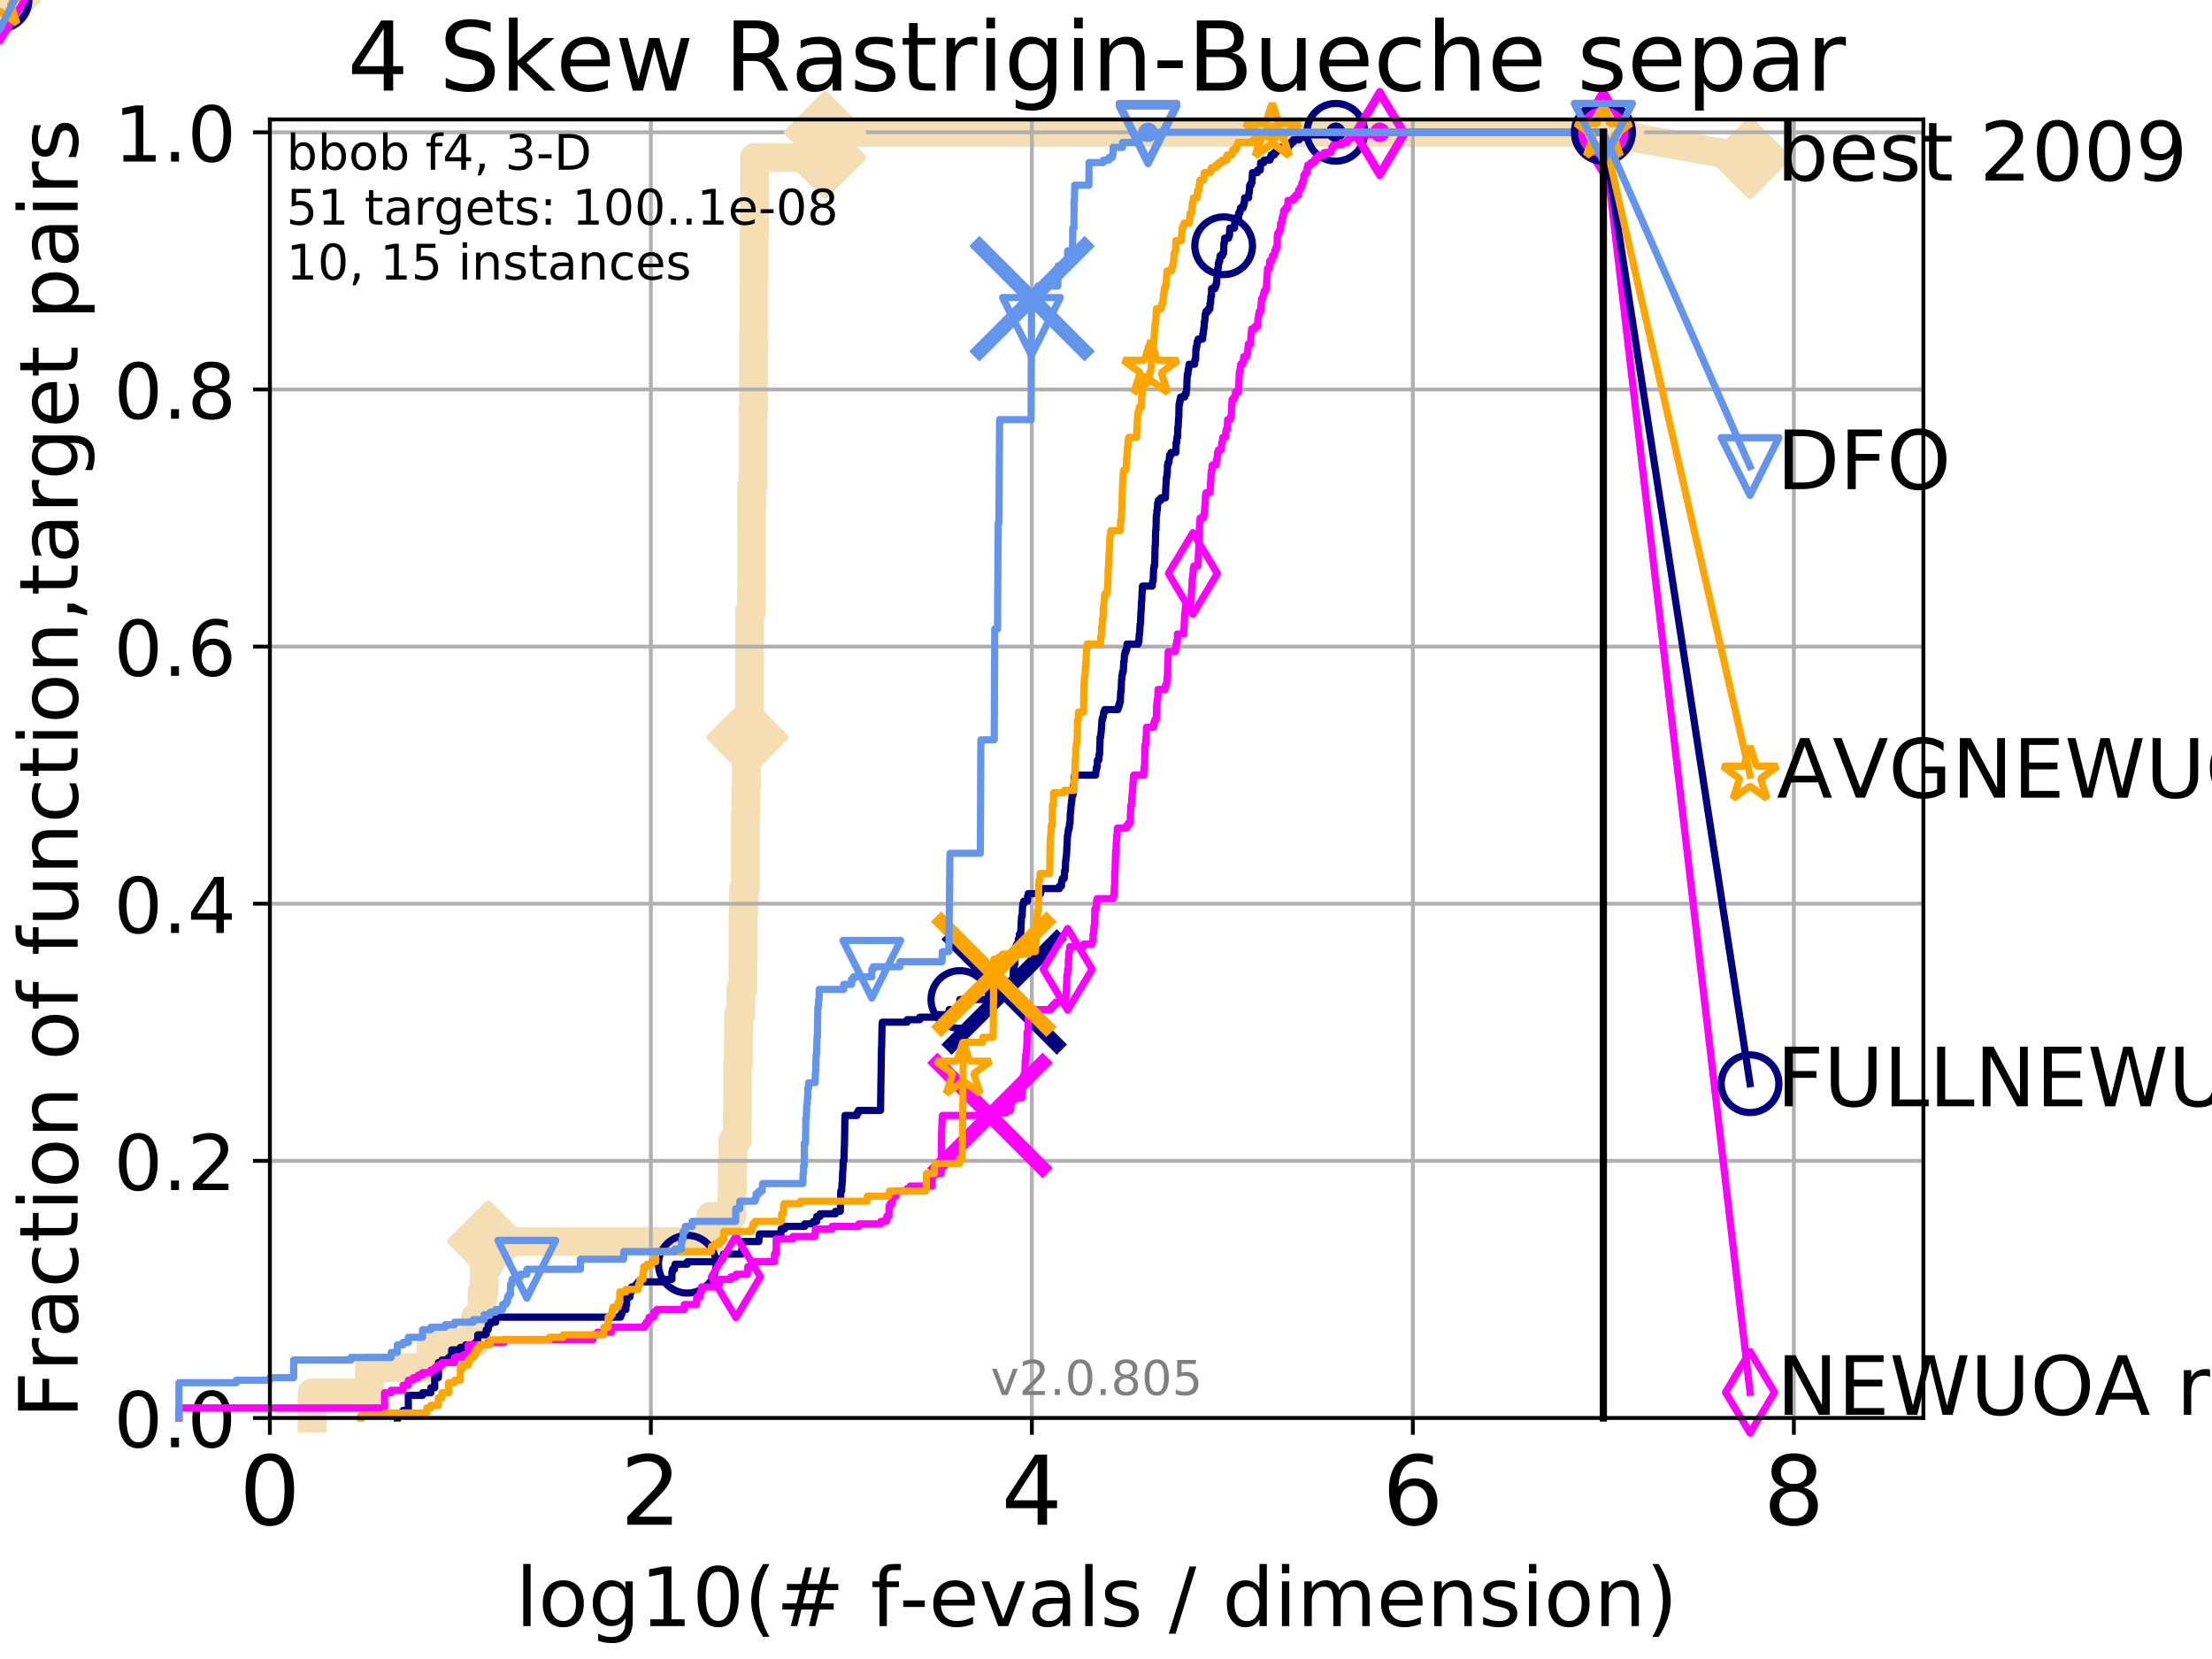<?xml version="1.0" encoding="utf-8" standalone="no"?>
<!DOCTYPE svg PUBLIC "-//W3C//DTD SVG 1.1//EN"
  "http://www.w3.org/Graphics/SVG/1.1/DTD/svg11.dtd">
<!-- Created with matplotlib (http://matplotlib.org/) -->
<svg height="345pt" version="1.1" viewBox="0 0 460 345" width="460pt" xmlns="http://www.w3.org/2000/svg" xmlns:xlink="http://www.w3.org/1999/xlink">
 <defs>
  <style type="text/css">
*{stroke-linecap:butt;stroke-linejoin:round;}
  </style>
 </defs>
 <g id="figure_1">
  <g id="patch_1">
   <path d="M 0 345.6 
L 460.8 345.6 
L 460.8 0 
L 0 0 
z
" style="fill:#ffffff;"/>
  </g>
  <g id="axes_1">
   <g id="patch_2">
    <path d="M 56.12 294.88 
L 399.984 294.88 
L 399.984 24.84 
L 56.12 24.84 
z
" style="fill:#ffffff;"/>
   </g>
   <g id="line2d_1">
    <path d="M 64.909 294.88 
L 64.909 289.638 
L 76.834 289.638 
L 76.834 284.395 
L 89.599 284.395 
L 89.599 279.153 
L 98.872 279.153 
L 98.872 273.91 
L 100.25 273.91 
L 100.25 268.668 
L 100.685 268.668 
L 100.685 263.425 
L 101.525 263.425 
L 101.525 258.183 
L 147.758 258.183 
L 147.758 252.94 
L 152.183 252.94 
L 152.183 247.698 
L 152.291 247.698 
L 152.291 242.455 
L 152.398 242.455 
L 152.398 237.213 
L 153.31 237.213 
L 153.31 231.97 
L 153.37 231.97 
L 153.37 221.485 
L 153.531 221.485 
L 153.531 216.243 
L 153.59 216.243 
L 153.59 211 
L 154.061 211 
L 154.061 205.758 
L 154.5 205.758 
L 154.5 200.515 
L 154.518 200.515 
L 154.518 190.03 
L 154.65 190.03 
L 154.65 184.788 
L 154.983 184.788 
L 154.983 179.546 
L 155.001 179.546 
L 155.001 169.061 
L 155.092 169.061 
L 155.092 163.818 
L 155.219 163.818 
L 155.219 158.576 
L 155.435 158.576 
L 155.435 153.333 
L 155.858 153.333 
L 155.858 137.606 
L 155.875 137.606 
L 155.875 127.121 
L 156.288 127.121 
L 156.288 121.878 
L 156.305 121.878 
L 156.305 111.393 
L 156.322 111.393 
L 156.322 106.151 
L 156.339 106.151 
L 156.339 100.908 
L 156.591 100.908 
L 156.591 85.181 
L 156.707 85.181 
L 156.707 74.696 
L 156.724 74.696 
L 156.724 69.453 
L 156.773 69.453 
L 156.773 58.969 
L 156.806 58.969 
L 156.806 48.484 
L 156.905 48.484 
L 156.905 32.756 
L 171.581 32.756 
L 171.581 27.514 
L 333.43 27.514 
" style="fill:none;stroke:#f5deb3;stroke-linecap:square;stroke-width:6;"/>
   </g>
   <g id="line2d_2">
    <path d="M 0 0 
" style="fill:none;stroke:#f5deb3;stroke-linecap:square;stroke-width:6;"/>
    <defs>
     <path d="M -0 7.778 
L 7.778 0 
L 0 -7.778 
L -7.778 -0 
z
" id="mb7036cc6dd" style="stroke:#f5deb3;stroke-linejoin:miter;stroke-width:1.5;"/>
    </defs>
    <g>
     <use style="fill:#f5deb3;stroke:#f5deb3;stroke-linejoin:miter;stroke-width:1.5;" x="0" xlink:href="#mb7036cc6dd" y="0"/>
    </g>
   </g>
   <g id="line2d_3">
    <path d="M 333.43 27.514 
L 363.934 32.861 
" style="fill:none;stroke:#f5deb3;stroke-linecap:square;stroke-width:6;"/>
    <g>
     <use style="fill:#f5deb3;stroke:#f5deb3;stroke-linejoin:miter;stroke-width:1.5;" x="333.43" xlink:href="#mb7036cc6dd" y="27.514"/>
     <use style="fill:#f5deb3;stroke:#f5deb3;stroke-linejoin:miter;stroke-width:1.5;" x="363.934" xlink:href="#mb7036cc6dd" y="32.861"/>
    </g>
   </g>
   <g id="matplotlib.axis_1">
    <g id="xtick_1">
     <g id="line2d_4">
      <path clip-path="url(#p850f8ba609)" d="M 56.12 294.88 
L 56.12 24.84 
" style="fill:none;stroke:#b0b0b0;stroke-linecap:square;stroke-width:0.8;"/>
     </g>
     <g id="line2d_5">
      <defs>
       <path d="M 0 0 
L 0 3.5 
" id="mee54494c1c" style="stroke:#000000;stroke-width:0.8;"/>
      </defs>
      <g>
       <use style="stroke:#000000;stroke-width:0.8;" x="56.12" xlink:href="#mee54494c1c" y="294.88"/>
      </g>
     </g>
     <g id="text_1">
      <!-- 0 -->
      <defs>
       <path d="M 31.781 66.406 
Q 24.172 66.406 20.328 58.906 
Q 16.5 51.422 16.5 36.375 
Q 16.5 21.391 20.328 13.891 
Q 24.172 6.391 31.781 6.391 
Q 39.453 6.391 43.281 13.891 
Q 47.125 21.391 47.125 36.375 
Q 47.125 51.422 43.281 58.906 
Q 39.453 66.406 31.781 66.406 
z
M 31.781 74.219 
Q 44.047 74.219 50.516 64.516 
Q 56.984 54.828 56.984 36.375 
Q 56.984 17.969 50.516 8.266 
Q 44.047 -1.422 31.781 -1.422 
Q 19.531 -1.422 13.062 8.266 
Q 6.594 17.969 6.594 36.375 
Q 6.594 54.828 13.062 64.516 
Q 19.531 74.219 31.781 74.219 
z
" id="DejaVuSans-30"/>
      </defs>
      <g transform="translate(49.758 317.077)scale(0.2 -0.2)">
       <use xlink:href="#DejaVuSans-30"/>
      </g>
     </g>
    </g>
    <g id="xtick_2">
     <g id="line2d_6">
      <path clip-path="url(#p850f8ba609)" d="M 135.351 294.88 
L 135.351 24.84 
" style="fill:none;stroke:#b0b0b0;stroke-linecap:square;stroke-width:0.8;"/>
     </g>
     <g id="line2d_7">
      <g>
       <use style="stroke:#000000;stroke-width:0.8;" x="135.351" xlink:href="#mee54494c1c" y="294.88"/>
      </g>
     </g>
     <g id="text_2">
      <!-- 2 -->
      <defs>
       <path d="M 19.188 8.297 
L 53.609 8.297 
L 53.609 0 
L 7.328 0 
L 7.328 8.297 
Q 12.938 14.109 22.625 23.891 
Q 32.328 33.688 34.812 36.531 
Q 39.547 41.844 41.422 45.531 
Q 43.312 49.219 43.312 52.781 
Q 43.312 58.594 39.234 62.25 
Q 35.156 65.922 28.609 65.922 
Q 23.969 65.922 18.812 64.312 
Q 13.672 62.703 7.812 59.422 
L 7.812 69.391 
Q 13.766 71.781 18.938 73 
Q 24.125 74.219 28.422 74.219 
Q 39.75 74.219 46.484 68.547 
Q 53.219 62.891 53.219 53.422 
Q 53.219 48.922 51.531 44.891 
Q 49.859 40.875 45.406 35.406 
Q 44.188 33.984 37.641 27.219 
Q 31.109 20.453 19.188 8.297 
z
" id="DejaVuSans-32"/>
      </defs>
      <g transform="translate(128.989 317.077)scale(0.2 -0.2)">
       <use xlink:href="#DejaVuSans-32"/>
      </g>
     </g>
    </g>
    <g id="xtick_3">
     <g id="line2d_8">
      <path clip-path="url(#p850f8ba609)" d="M 214.583 294.88 
L 214.583 24.84 
" style="fill:none;stroke:#b0b0b0;stroke-linecap:square;stroke-width:0.8;"/>
     </g>
     <g id="line2d_9">
      <g>
       <use style="stroke:#000000;stroke-width:0.8;" x="214.583" xlink:href="#mee54494c1c" y="294.88"/>
      </g>
     </g>
     <g id="text_3">
      <!-- 4 -->
      <defs>
       <path d="M 37.797 64.312 
L 12.891 25.391 
L 37.797 25.391 
z
M 35.203 72.906 
L 47.609 72.906 
L 47.609 25.391 
L 58.016 25.391 
L 58.016 17.188 
L 47.609 17.188 
L 47.609 0 
L 37.797 0 
L 37.797 17.188 
L 4.891 17.188 
L 4.891 26.703 
z
" id="DejaVuSans-34"/>
      </defs>
      <g transform="translate(208.22 317.077)scale(0.2 -0.2)">
       <use xlink:href="#DejaVuSans-34"/>
      </g>
     </g>
    </g>
    <g id="xtick_4">
     <g id="line2d_10">
      <path clip-path="url(#p850f8ba609)" d="M 293.814 294.88 
L 293.814 24.84 
" style="fill:none;stroke:#b0b0b0;stroke-linecap:square;stroke-width:0.8;"/>
     </g>
     <g id="line2d_11">
      <g>
       <use style="stroke:#000000;stroke-width:0.8;" x="293.814" xlink:href="#mee54494c1c" y="294.88"/>
      </g>
     </g>
     <g id="text_4">
      <!-- 6 -->
      <defs>
       <path d="M 33.016 40.375 
Q 26.375 40.375 22.484 35.828 
Q 18.609 31.297 18.609 23.391 
Q 18.609 15.531 22.484 10.953 
Q 26.375 6.391 33.016 6.391 
Q 39.656 6.391 43.531 10.953 
Q 47.406 15.531 47.406 23.391 
Q 47.406 31.297 43.531 35.828 
Q 39.656 40.375 33.016 40.375 
z
M 52.594 71.297 
L 52.594 62.312 
Q 48.875 64.062 45.094 64.984 
Q 41.312 65.922 37.594 65.922 
Q 27.828 65.922 22.672 59.328 
Q 17.531 52.734 16.797 39.406 
Q 19.672 43.656 24.016 45.922 
Q 28.375 48.188 33.594 48.188 
Q 44.578 48.188 50.953 41.516 
Q 57.328 34.859 57.328 23.391 
Q 57.328 12.156 50.688 5.359 
Q 44.047 -1.422 33.016 -1.422 
Q 20.359 -1.422 13.672 8.266 
Q 6.984 17.969 6.984 36.375 
Q 6.984 53.656 15.188 63.938 
Q 23.391 74.219 37.203 74.219 
Q 40.922 74.219 44.703 73.484 
Q 48.484 72.75 52.594 71.297 
z
" id="DejaVuSans-36"/>
      </defs>
      <g transform="translate(287.452 317.077)scale(0.2 -0.2)">
       <use xlink:href="#DejaVuSans-36"/>
      </g>
     </g>
    </g>
    <g id="xtick_5">
     <g id="line2d_12">
      <path clip-path="url(#p850f8ba609)" d="M 373.045 294.88 
L 373.045 24.84 
" style="fill:none;stroke:#b0b0b0;stroke-linecap:square;stroke-width:0.8;"/>
     </g>
     <g id="line2d_13">
      <g>
       <use style="stroke:#000000;stroke-width:0.8;" x="373.045" xlink:href="#mee54494c1c" y="294.88"/>
      </g>
     </g>
     <g id="text_5">
      <!-- 8 -->
      <defs>
       <path d="M 31.781 34.625 
Q 24.75 34.625 20.719 30.859 
Q 16.703 27.094 16.703 20.516 
Q 16.703 13.922 20.719 10.156 
Q 24.75 6.391 31.781 6.391 
Q 38.812 6.391 42.859 10.172 
Q 46.922 13.969 46.922 20.516 
Q 46.922 27.094 42.891 30.859 
Q 38.875 34.625 31.781 34.625 
z
M 21.922 38.812 
Q 15.578 40.375 12.031 44.719 
Q 8.5 49.078 8.5 55.328 
Q 8.5 64.062 14.719 69.141 
Q 20.953 74.219 31.781 74.219 
Q 42.672 74.219 48.875 69.141 
Q 55.078 64.062 55.078 55.328 
Q 55.078 49.078 51.531 44.719 
Q 48 40.375 41.703 38.812 
Q 48.828 37.156 52.797 32.312 
Q 56.781 27.484 56.781 20.516 
Q 56.781 9.906 50.312 4.234 
Q 43.844 -1.422 31.781 -1.422 
Q 19.734 -1.422 13.25 4.234 
Q 6.781 9.906 6.781 20.516 
Q 6.781 27.484 10.781 32.312 
Q 14.797 37.156 21.922 38.812 
z
M 18.312 54.391 
Q 18.312 48.734 21.844 45.562 
Q 25.391 42.391 31.781 42.391 
Q 38.141 42.391 41.719 45.562 
Q 45.312 48.734 45.312 54.391 
Q 45.312 60.062 41.719 63.234 
Q 38.141 66.406 31.781 66.406 
Q 25.391 66.406 21.844 63.234 
Q 18.312 60.062 18.312 54.391 
z
" id="DejaVuSans-38"/>
      </defs>
      <g transform="translate(366.683 317.077)scale(0.2 -0.2)">
       <use xlink:href="#DejaVuSans-38"/>
      </g>
     </g>
    </g>
    <g id="text_6">
     <!-- log10(# f-evals / dimension) -->
     <defs>
      <path d="M 9.422 75.984 
L 18.406 75.984 
L 18.406 0 
L 9.422 0 
z
" id="DejaVuSans-6c"/>
      <path d="M 30.609 48.391 
Q 23.391 48.391 19.188 42.75 
Q 14.984 37.109 14.984 27.297 
Q 14.984 17.484 19.156 11.844 
Q 23.344 6.203 30.609 6.203 
Q 37.797 6.203 41.984 11.859 
Q 46.188 17.531 46.188 27.297 
Q 46.188 37.016 41.984 42.703 
Q 37.797 48.391 30.609 48.391 
z
M 30.609 56 
Q 42.328 56 49.016 48.375 
Q 55.719 40.766 55.719 27.297 
Q 55.719 13.875 49.016 6.219 
Q 42.328 -1.422 30.609 -1.422 
Q 18.844 -1.422 12.172 6.219 
Q 5.516 13.875 5.516 27.297 
Q 5.516 40.766 12.172 48.375 
Q 18.844 56 30.609 56 
z
" id="DejaVuSans-6f"/>
      <path d="M 45.406 27.984 
Q 45.406 37.75 41.375 43.109 
Q 37.359 48.484 30.078 48.484 
Q 22.859 48.484 18.828 43.109 
Q 14.797 37.75 14.797 27.984 
Q 14.797 18.266 18.828 12.891 
Q 22.859 7.516 30.078 7.516 
Q 37.359 7.516 41.375 12.891 
Q 45.406 18.266 45.406 27.984 
z
M 54.391 6.781 
Q 54.391 -7.172 48.188 -13.984 
Q 42 -20.797 29.203 -20.797 
Q 24.469 -20.797 20.266 -20.094 
Q 16.062 -19.391 12.109 -17.922 
L 12.109 -9.188 
Q 16.062 -11.328 19.922 -12.344 
Q 23.781 -13.375 27.781 -13.375 
Q 36.625 -13.375 41.016 -8.766 
Q 45.406 -4.156 45.406 5.172 
L 45.406 9.625 
Q 42.625 4.781 38.281 2.391 
Q 33.938 0 27.875 0 
Q 17.828 0 11.672 7.656 
Q 5.516 15.328 5.516 27.984 
Q 5.516 40.672 11.672 48.328 
Q 17.828 56 27.875 56 
Q 33.938 56 38.281 53.609 
Q 42.625 51.219 45.406 46.391 
L 45.406 54.688 
L 54.391 54.688 
z
" id="DejaVuSans-67"/>
      <path d="M 12.406 8.297 
L 28.516 8.297 
L 28.516 63.922 
L 10.984 60.406 
L 10.984 69.391 
L 28.422 72.906 
L 38.281 72.906 
L 38.281 8.297 
L 54.391 8.297 
L 54.391 0 
L 12.406 0 
z
" id="DejaVuSans-31"/>
      <path d="M 31 75.875 
Q 24.469 64.656 21.281 53.656 
Q 18.109 42.672 18.109 31.391 
Q 18.109 20.125 21.312 9.062 
Q 24.516 -2 31 -13.188 
L 23.188 -13.188 
Q 15.875 -1.703 12.234 9.375 
Q 8.594 20.453 8.594 31.391 
Q 8.594 42.281 12.203 53.312 
Q 15.828 64.359 23.188 75.875 
z
" id="DejaVuSans-28"/>
      <path d="M 51.125 44 
L 36.922 44 
L 32.812 27.688 
L 47.125 27.688 
z
M 43.797 71.781 
L 38.719 51.516 
L 52.984 51.516 
L 58.109 71.781 
L 65.922 71.781 
L 60.891 51.516 
L 76.125 51.516 
L 76.125 44 
L 58.984 44 
L 54.984 27.688 
L 70.516 27.688 
L 70.516 20.219 
L 53.078 20.219 
L 48 0 
L 40.188 0 
L 45.219 20.219 
L 30.906 20.219 
L 25.875 0 
L 18.016 0 
L 23.094 20.219 
L 7.719 20.219 
L 7.719 27.688 
L 24.906 27.688 
L 29 44 
L 13.281 44 
L 13.281 51.516 
L 30.906 51.516 
L 35.891 71.781 
z
" id="DejaVuSans-23"/>
      <path id="DejaVuSans-20"/>
      <path d="M 37.109 75.984 
L 37.109 68.5 
L 28.516 68.5 
Q 23.688 68.5 21.797 66.547 
Q 19.922 64.594 19.922 59.516 
L 19.922 54.688 
L 34.719 54.688 
L 34.719 47.703 
L 19.922 47.703 
L 19.922 0 
L 10.891 0 
L 10.891 47.703 
L 2.297 47.703 
L 2.297 54.688 
L 10.891 54.688 
L 10.891 58.5 
Q 10.891 67.625 15.141 71.797 
Q 19.391 75.984 28.609 75.984 
z
" id="DejaVuSans-66"/>
      <path d="M 4.891 31.391 
L 31.203 31.391 
L 31.203 23.391 
L 4.891 23.391 
z
" id="DejaVuSans-2d"/>
      <path d="M 56.203 29.594 
L 56.203 25.203 
L 14.891 25.203 
Q 15.484 15.922 20.484 11.062 
Q 25.484 6.203 34.422 6.203 
Q 39.594 6.203 44.453 7.469 
Q 49.312 8.734 54.109 11.281 
L 54.109 2.781 
Q 49.266 0.734 44.188 -0.344 
Q 39.109 -1.422 33.891 -1.422 
Q 20.797 -1.422 13.156 6.188 
Q 5.516 13.812 5.516 26.812 
Q 5.516 40.234 12.766 48.109 
Q 20.016 56 32.328 56 
Q 43.359 56 49.781 48.891 
Q 56.203 41.797 56.203 29.594 
z
M 47.219 32.234 
Q 47.125 39.594 43.094 43.984 
Q 39.062 48.391 32.422 48.391 
Q 24.906 48.391 20.391 44.141 
Q 15.875 39.891 15.188 32.172 
z
" id="DejaVuSans-65"/>
      <path d="M 2.984 54.688 
L 12.5 54.688 
L 29.594 8.797 
L 46.688 54.688 
L 56.203 54.688 
L 35.688 0 
L 23.484 0 
z
" id="DejaVuSans-76"/>
      <path d="M 34.281 27.484 
Q 23.391 27.484 19.188 25 
Q 14.984 22.516 14.984 16.5 
Q 14.984 11.719 18.141 8.906 
Q 21.297 6.109 26.703 6.109 
Q 34.188 6.109 38.703 11.406 
Q 43.219 16.703 43.219 25.484 
L 43.219 27.484 
z
M 52.203 31.203 
L 52.203 0 
L 43.219 0 
L 43.219 8.297 
Q 40.141 3.328 35.547 0.953 
Q 30.953 -1.422 24.312 -1.422 
Q 15.922 -1.422 10.953 3.297 
Q 6 8.016 6 15.922 
Q 6 25.141 12.172 29.828 
Q 18.359 34.516 30.609 34.516 
L 43.219 34.516 
L 43.219 35.406 
Q 43.219 41.609 39.141 45 
Q 35.062 48.391 27.688 48.391 
Q 23 48.391 18.547 47.266 
Q 14.109 46.141 10.016 43.891 
L 10.016 52.203 
Q 14.938 54.109 19.578 55.047 
Q 24.219 56 28.609 56 
Q 40.484 56 46.344 49.844 
Q 52.203 43.703 52.203 31.203 
z
" id="DejaVuSans-61"/>
      <path d="M 44.281 53.078 
L 44.281 44.578 
Q 40.484 46.531 36.375 47.5 
Q 32.281 48.484 27.875 48.484 
Q 21.188 48.484 17.844 46.438 
Q 14.5 44.391 14.5 40.281 
Q 14.5 37.156 16.891 35.375 
Q 19.281 33.594 26.516 31.984 
L 29.594 31.297 
Q 39.156 29.25 43.188 25.516 
Q 47.219 21.781 47.219 15.094 
Q 47.219 7.469 41.188 3.016 
Q 35.156 -1.422 24.609 -1.422 
Q 20.219 -1.422 15.453 -0.562 
Q 10.688 0.297 5.422 2 
L 5.422 11.281 
Q 10.406 8.688 15.234 7.391 
Q 20.062 6.109 24.812 6.109 
Q 31.156 6.109 34.562 8.281 
Q 37.984 10.453 37.984 14.406 
Q 37.984 18.062 35.516 20.016 
Q 33.062 21.969 24.703 23.781 
L 21.578 24.516 
Q 13.234 26.266 9.516 29.906 
Q 5.812 33.547 5.812 39.891 
Q 5.812 47.609 11.281 51.797 
Q 16.75 56 26.812 56 
Q 31.781 56 36.172 55.266 
Q 40.578 54.547 44.281 53.078 
z
" id="DejaVuSans-73"/>
      <path d="M 25.391 72.906 
L 33.688 72.906 
L 8.297 -9.281 
L 0 -9.281 
z
" id="DejaVuSans-2f"/>
      <path d="M 45.406 46.391 
L 45.406 75.984 
L 54.391 75.984 
L 54.391 0 
L 45.406 0 
L 45.406 8.203 
Q 42.578 3.328 38.25 0.953 
Q 33.938 -1.422 27.875 -1.422 
Q 17.969 -1.422 11.734 6.484 
Q 5.516 14.406 5.516 27.297 
Q 5.516 40.188 11.734 48.094 
Q 17.969 56 27.875 56 
Q 33.938 56 38.25 53.625 
Q 42.578 51.266 45.406 46.391 
z
M 14.797 27.297 
Q 14.797 17.391 18.875 11.75 
Q 22.953 6.109 30.078 6.109 
Q 37.203 6.109 41.297 11.75 
Q 45.406 17.391 45.406 27.297 
Q 45.406 37.203 41.297 42.844 
Q 37.203 48.484 30.078 48.484 
Q 22.953 48.484 18.875 42.844 
Q 14.797 37.203 14.797 27.297 
z
" id="DejaVuSans-64"/>
      <path d="M 9.422 54.688 
L 18.406 54.688 
L 18.406 0 
L 9.422 0 
z
M 9.422 75.984 
L 18.406 75.984 
L 18.406 64.594 
L 9.422 64.594 
z
" id="DejaVuSans-69"/>
      <path d="M 52 44.188 
Q 55.375 50.25 60.062 53.125 
Q 64.75 56 71.094 56 
Q 79.641 56 84.281 50.016 
Q 88.922 44.047 88.922 33.016 
L 88.922 0 
L 79.891 0 
L 79.891 32.719 
Q 79.891 40.578 77.094 44.375 
Q 74.312 48.188 68.609 48.188 
Q 61.625 48.188 57.562 43.547 
Q 53.516 38.922 53.516 30.906 
L 53.516 0 
L 44.484 0 
L 44.484 32.719 
Q 44.484 40.625 41.703 44.406 
Q 38.922 48.188 33.109 48.188 
Q 26.219 48.188 22.156 43.531 
Q 18.109 38.875 18.109 30.906 
L 18.109 0 
L 9.078 0 
L 9.078 54.688 
L 18.109 54.688 
L 18.109 46.188 
Q 21.188 51.219 25.484 53.609 
Q 29.781 56 35.688 56 
Q 41.656 56 45.828 52.969 
Q 50 49.953 52 44.188 
z
" id="DejaVuSans-6d"/>
      <path d="M 54.891 33.016 
L 54.891 0 
L 45.906 0 
L 45.906 32.719 
Q 45.906 40.484 42.875 44.328 
Q 39.844 48.188 33.797 48.188 
Q 26.516 48.188 22.312 43.547 
Q 18.109 38.922 18.109 30.906 
L 18.109 0 
L 9.078 0 
L 9.078 54.688 
L 18.109 54.688 
L 18.109 46.188 
Q 21.344 51.125 25.703 53.562 
Q 30.078 56 35.797 56 
Q 45.219 56 50.047 50.172 
Q 54.891 44.344 54.891 33.016 
z
" id="DejaVuSans-6e"/>
      <path d="M 8.016 75.875 
L 15.828 75.875 
Q 23.141 64.359 26.781 53.312 
Q 30.422 42.281 30.422 31.391 
Q 30.422 20.453 26.781 9.375 
Q 23.141 -1.703 15.828 -13.188 
L 8.016 -13.188 
Q 14.5 -2 17.703 9.062 
Q 20.906 20.125 20.906 31.391 
Q 20.906 42.672 17.703 53.656 
Q 14.5 64.656 8.016 75.875 
z
" id="DejaVuSans-29"/>
     </defs>
     <g transform="translate(107.211 338.154)scale(0.17 -0.17)">
      <use xlink:href="#DejaVuSans-6c"/>
      <use x="27.783" xlink:href="#DejaVuSans-6f"/>
      <use x="88.965" xlink:href="#DejaVuSans-67"/>
      <use x="152.441" xlink:href="#DejaVuSans-31"/>
      <use x="216.064" xlink:href="#DejaVuSans-30"/>
      <use x="279.688" xlink:href="#DejaVuSans-28"/>
      <use x="318.701" xlink:href="#DejaVuSans-23"/>
      <use x="402.49" xlink:href="#DejaVuSans-20"/>
      <use x="434.277" xlink:href="#DejaVuSans-66"/>
      <use x="469.404" xlink:href="#DejaVuSans-2d"/>
      <use x="505.488" xlink:href="#DejaVuSans-65"/>
      <use x="567.012" xlink:href="#DejaVuSans-76"/>
      <use x="626.191" xlink:href="#DejaVuSans-61"/>
      <use x="687.471" xlink:href="#DejaVuSans-6c"/>
      <use x="715.254" xlink:href="#DejaVuSans-73"/>
      <use x="767.354" xlink:href="#DejaVuSans-20"/>
      <use x="799.141" xlink:href="#DejaVuSans-2f"/>
      <use x="832.832" xlink:href="#DejaVuSans-20"/>
      <use x="864.619" xlink:href="#DejaVuSans-64"/>
      <use x="928.096" xlink:href="#DejaVuSans-69"/>
      <use x="955.879" xlink:href="#DejaVuSans-6d"/>
      <use x="1053.291" xlink:href="#DejaVuSans-65"/>
      <use x="1114.814" xlink:href="#DejaVuSans-6e"/>
      <use x="1178.193" xlink:href="#DejaVuSans-73"/>
      <use x="1230.293" xlink:href="#DejaVuSans-69"/>
      <use x="1258.076" xlink:href="#DejaVuSans-6f"/>
      <use x="1319.258" xlink:href="#DejaVuSans-6e"/>
      <use x="1382.637" xlink:href="#DejaVuSans-29"/>
     </g>
    </g>
   </g>
   <g id="matplotlib.axis_2">
    <g id="ytick_1">
     <g id="line2d_14">
      <path clip-path="url(#p850f8ba609)" d="M 56.12 294.88 
L 399.984 294.88 
" style="fill:none;stroke:#b0b0b0;stroke-linecap:square;stroke-width:0.8;"/>
     </g>
     <g id="line2d_15">
      <defs>
       <path d="M 0 0 
L -3.5 0 
" id="m973c4edf4c" style="stroke:#000000;stroke-width:0.8;"/>
      </defs>
      <g>
       <use style="stroke:#000000;stroke-width:0.8;" x="56.12" xlink:href="#m973c4edf4c" y="294.88"/>
      </g>
     </g>
     <g id="text_7">
      <!-- 0.0 -->
      <defs>
       <path d="M 10.688 12.406 
L 21 12.406 
L 21 0 
L 10.688 0 
z
" id="DejaVuSans-2e"/>
      </defs>
      <g transform="translate(23.675 300.959)scale(0.16 -0.16)">
       <use xlink:href="#DejaVuSans-30"/>
       <use x="63.623" xlink:href="#DejaVuSans-2e"/>
       <use x="95.41" xlink:href="#DejaVuSans-30"/>
      </g>
     </g>
    </g>
    <g id="ytick_2">
     <g id="line2d_16">
      <path clip-path="url(#p850f8ba609)" d="M 56.12 241.407 
L 399.984 241.407 
" style="fill:none;stroke:#b0b0b0;stroke-linecap:square;stroke-width:0.8;"/>
     </g>
     <g id="line2d_17">
      <g>
       <use style="stroke:#000000;stroke-width:0.8;" x="56.12" xlink:href="#m973c4edf4c" y="241.407"/>
      </g>
     </g>
     <g id="text_8">
      <!-- 0.2 -->
      <g transform="translate(23.675 247.485)scale(0.16 -0.16)">
       <use xlink:href="#DejaVuSans-30"/>
       <use x="63.623" xlink:href="#DejaVuSans-2e"/>
       <use x="95.41" xlink:href="#DejaVuSans-32"/>
      </g>
     </g>
    </g>
    <g id="ytick_3">
     <g id="line2d_18">
      <path clip-path="url(#p850f8ba609)" d="M 56.12 187.933 
L 399.984 187.933 
" style="fill:none;stroke:#b0b0b0;stroke-linecap:square;stroke-width:0.8;"/>
     </g>
     <g id="line2d_19">
      <g>
       <use style="stroke:#000000;stroke-width:0.8;" x="56.12" xlink:href="#m973c4edf4c" y="187.933"/>
      </g>
     </g>
     <g id="text_9">
      <!-- 0.4 -->
      <g transform="translate(23.675 194.012)scale(0.16 -0.16)">
       <use xlink:href="#DejaVuSans-30"/>
       <use x="63.623" xlink:href="#DejaVuSans-2e"/>
       <use x="95.41" xlink:href="#DejaVuSans-34"/>
      </g>
     </g>
    </g>
    <g id="ytick_4">
     <g id="line2d_20">
      <path clip-path="url(#p850f8ba609)" d="M 56.12 134.46 
L 399.984 134.46 
" style="fill:none;stroke:#b0b0b0;stroke-linecap:square;stroke-width:0.8;"/>
     </g>
     <g id="line2d_21">
      <g>
       <use style="stroke:#000000;stroke-width:0.8;" x="56.12" xlink:href="#m973c4edf4c" y="134.46"/>
      </g>
     </g>
     <g id="text_10">
      <!-- 0.6 -->
      <g transform="translate(23.675 140.539)scale(0.16 -0.16)">
       <use xlink:href="#DejaVuSans-30"/>
       <use x="63.623" xlink:href="#DejaVuSans-2e"/>
       <use x="95.41" xlink:href="#DejaVuSans-36"/>
      </g>
     </g>
    </g>
    <g id="ytick_5">
     <g id="line2d_22">
      <path clip-path="url(#p850f8ba609)" d="M 56.12 80.987 
L 399.984 80.987 
" style="fill:none;stroke:#b0b0b0;stroke-linecap:square;stroke-width:0.8;"/>
     </g>
     <g id="line2d_23">
      <g>
       <use style="stroke:#000000;stroke-width:0.8;" x="56.12" xlink:href="#m973c4edf4c" y="80.987"/>
      </g>
     </g>
     <g id="text_11">
      <!-- 0.8 -->
      <g transform="translate(23.675 87.066)scale(0.16 -0.16)">
       <use xlink:href="#DejaVuSans-30"/>
       <use x="63.623" xlink:href="#DejaVuSans-2e"/>
       <use x="95.41" xlink:href="#DejaVuSans-38"/>
      </g>
     </g>
    </g>
    <g id="ytick_6">
     <g id="line2d_24">
      <path clip-path="url(#p850f8ba609)" d="M 56.12 27.514 
L 399.984 27.514 
" style="fill:none;stroke:#b0b0b0;stroke-linecap:square;stroke-width:0.8;"/>
     </g>
     <g id="line2d_25">
      <g>
       <use style="stroke:#000000;stroke-width:0.8;" x="56.12" xlink:href="#m973c4edf4c" y="27.514"/>
      </g>
     </g>
     <g id="text_12">
      <!-- 1.0 -->
      <g transform="translate(23.675 33.592)scale(0.16 -0.16)">
       <use xlink:href="#DejaVuSans-31"/>
       <use x="63.623" xlink:href="#DejaVuSans-2e"/>
       <use x="95.41" xlink:href="#DejaVuSans-30"/>
      </g>
     </g>
    </g>
    <g id="text_13">
     <!-- Fraction of function,target pairs -->
     <defs>
      <path d="M 9.812 72.906 
L 51.703 72.906 
L 51.703 64.594 
L 19.672 64.594 
L 19.672 43.109 
L 48.578 43.109 
L 48.578 34.812 
L 19.672 34.812 
L 19.672 0 
L 9.812 0 
z
" id="DejaVuSans-46"/>
      <path d="M 41.109 46.297 
Q 39.594 47.172 37.812 47.578 
Q 36.031 48 33.891 48 
Q 26.266 48 22.188 43.047 
Q 18.109 38.094 18.109 28.812 
L 18.109 0 
L 9.078 0 
L 9.078 54.688 
L 18.109 54.688 
L 18.109 46.188 
Q 20.953 51.172 25.484 53.578 
Q 30.031 56 36.531 56 
Q 37.453 56 38.578 55.875 
Q 39.703 55.766 41.062 55.516 
z
" id="DejaVuSans-72"/>
      <path d="M 48.781 52.594 
L 48.781 44.188 
Q 44.969 46.297 41.141 47.344 
Q 37.312 48.391 33.406 48.391 
Q 24.656 48.391 19.812 42.844 
Q 14.984 37.312 14.984 27.297 
Q 14.984 17.281 19.812 11.734 
Q 24.656 6.203 33.406 6.203 
Q 37.312 6.203 41.141 7.25 
Q 44.969 8.297 48.781 10.406 
L 48.781 2.094 
Q 45.016 0.344 40.984 -0.531 
Q 36.969 -1.422 32.422 -1.422 
Q 20.062 -1.422 12.781 6.344 
Q 5.516 14.109 5.516 27.297 
Q 5.516 40.672 12.859 48.328 
Q 20.219 56 33.016 56 
Q 37.156 56 41.109 55.141 
Q 45.062 54.297 48.781 52.594 
z
" id="DejaVuSans-63"/>
      <path d="M 18.312 70.219 
L 18.312 54.688 
L 36.812 54.688 
L 36.812 47.703 
L 18.312 47.703 
L 18.312 18.016 
Q 18.312 11.328 20.141 9.422 
Q 21.969 7.516 27.594 7.516 
L 36.812 7.516 
L 36.812 0 
L 27.594 0 
Q 17.188 0 13.234 3.875 
Q 9.281 7.766 9.281 18.016 
L 9.281 47.703 
L 2.688 47.703 
L 2.688 54.688 
L 9.281 54.688 
L 9.281 70.219 
z
" id="DejaVuSans-74"/>
      <path d="M 8.5 21.578 
L 8.5 54.688 
L 17.484 54.688 
L 17.484 21.922 
Q 17.484 14.156 20.5 10.266 
Q 23.531 6.391 29.594 6.391 
Q 36.859 6.391 41.078 11.031 
Q 45.312 15.672 45.312 23.688 
L 45.312 54.688 
L 54.297 54.688 
L 54.297 0 
L 45.312 0 
L 45.312 8.406 
Q 42.047 3.422 37.719 1 
Q 33.406 -1.422 27.688 -1.422 
Q 18.266 -1.422 13.375 4.438 
Q 8.5 10.297 8.5 21.578 
z
M 31.109 56 
z
" id="DejaVuSans-75"/>
      <path d="M 11.719 12.406 
L 22.016 12.406 
L 22.016 4 
L 14.016 -11.625 
L 7.719 -11.625 
L 11.719 4 
z
" id="DejaVuSans-2c"/>
      <path d="M 18.109 8.203 
L 18.109 -20.797 
L 9.078 -20.797 
L 9.078 54.688 
L 18.109 54.688 
L 18.109 46.391 
Q 20.953 51.266 25.266 53.625 
Q 29.594 56 35.594 56 
Q 45.562 56 51.781 48.094 
Q 58.016 40.188 58.016 27.297 
Q 58.016 14.406 51.781 6.484 
Q 45.562 -1.422 35.594 -1.422 
Q 29.594 -1.422 25.266 0.953 
Q 20.953 3.328 18.109 8.203 
z
M 48.688 27.297 
Q 48.688 37.203 44.609 42.844 
Q 40.531 48.484 33.406 48.484 
Q 26.266 48.484 22.188 42.844 
Q 18.109 37.203 18.109 27.297 
Q 18.109 17.391 22.188 11.75 
Q 26.266 6.109 33.406 6.109 
Q 40.531 6.109 44.609 11.75 
Q 48.688 17.391 48.688 27.297 
z
" id="DejaVuSans-70"/>
     </defs>
     <g transform="translate(16.14 294.999)rotate(-90)scale(0.17 -0.17)">
      <use xlink:href="#DejaVuSans-46"/>
      <use x="57.41" xlink:href="#DejaVuSans-72"/>
      <use x="98.523" xlink:href="#DejaVuSans-61"/>
      <use x="159.803" xlink:href="#DejaVuSans-63"/>
      <use x="214.783" xlink:href="#DejaVuSans-74"/>
      <use x="253.992" xlink:href="#DejaVuSans-69"/>
      <use x="281.775" xlink:href="#DejaVuSans-6f"/>
      <use x="342.957" xlink:href="#DejaVuSans-6e"/>
      <use x="406.336" xlink:href="#DejaVuSans-20"/>
      <use x="438.123" xlink:href="#DejaVuSans-6f"/>
      <use x="499.305" xlink:href="#DejaVuSans-66"/>
      <use x="534.51" xlink:href="#DejaVuSans-20"/>
      <use x="566.297" xlink:href="#DejaVuSans-66"/>
      <use x="601.502" xlink:href="#DejaVuSans-75"/>
      <use x="664.881" xlink:href="#DejaVuSans-6e"/>
      <use x="728.26" xlink:href="#DejaVuSans-63"/>
      <use x="783.24" xlink:href="#DejaVuSans-74"/>
      <use x="822.449" xlink:href="#DejaVuSans-69"/>
      <use x="850.232" xlink:href="#DejaVuSans-6f"/>
      <use x="911.414" xlink:href="#DejaVuSans-6e"/>
      <use x="974.793" xlink:href="#DejaVuSans-2c"/>
      <use x="1006.58" xlink:href="#DejaVuSans-74"/>
      <use x="1045.789" xlink:href="#DejaVuSans-61"/>
      <use x="1107.068" xlink:href="#DejaVuSans-72"/>
      <use x="1148.166" xlink:href="#DejaVuSans-67"/>
      <use x="1211.643" xlink:href="#DejaVuSans-65"/>
      <use x="1273.166" xlink:href="#DejaVuSans-74"/>
      <use x="1312.375" xlink:href="#DejaVuSans-20"/>
      <use x="1344.162" xlink:href="#DejaVuSans-70"/>
      <use x="1407.639" xlink:href="#DejaVuSans-61"/>
      <use x="1468.918" xlink:href="#DejaVuSans-69"/>
      <use x="1496.701" xlink:href="#DejaVuSans-72"/>
      <use x="1537.814" xlink:href="#DejaVuSans-73"/>
     </g>
    </g>
   </g>
   <g id="line2d_26">
    <defs>
     <path d="M 0 1.5 
C 0.398 1.5 0.779 1.342 1.061 1.061 
C 1.342 0.779 1.5 0.398 1.5 0 
C 1.5 -0.398 1.342 -0.779 1.061 -1.061 
C 0.779 -1.342 0.398 -1.5 0 -1.5 
C -0.398 -1.5 -0.779 -1.342 -1.061 -1.061 
C -1.342 -0.779 -1.5 -0.398 -1.5 0 
C -1.5 0.398 -1.342 0.779 -1.061 1.061 
C -0.779 1.342 -0.398 1.5 0 1.5 
z
" id="m4467c09ca6" style="stroke:#f5deb3;"/>
    </defs>
    <g>
     <use style="fill:#f5deb3;stroke:#f5deb3;" x="171.581" xlink:href="#m4467c09ca6" y="27.514"/>
     <use style="fill:#f5deb3;stroke:#f5deb3;" x="171.581" xlink:href="#m4467c09ca6" y="27.514"/>
    </g>
   </g>
   <g id="line2d_27">
    <g>
     <use style="fill:#f5deb3;stroke:#f5deb3;stroke-linejoin:miter;stroke-width:1.5;" x="101.525" xlink:href="#mb7036cc6dd" y="258.183"/>
     <use style="fill:#f5deb3;stroke:#f5deb3;stroke-linejoin:miter;stroke-width:1.5;" x="155.435" xlink:href="#mb7036cc6dd" y="153.333"/>
     <use style="fill:#f5deb3;stroke:#f5deb3;stroke-linejoin:miter;stroke-width:1.5;" x="171.581" xlink:href="#mb7036cc6dd" y="32.756"/>
     <use style="fill:#f5deb3;stroke:#f5deb3;stroke-linejoin:miter;stroke-width:1.5;" x="171.581" xlink:href="#mb7036cc6dd" y="27.514"/>
     <use style="fill:#f5deb3;stroke:#f5deb3;stroke-linejoin:miter;stroke-width:1.5;" x="333.43" xlink:href="#mb7036cc6dd" y="27.514"/>
    </g>
   </g>
   <g id="line2d_28">
    <defs>
     <path d="M 0 1.5 
C 0.398 1.5 0.779 1.342 1.061 1.061 
C 1.342 0.779 1.5 0.398 1.5 0 
C 1.5 -0.398 1.342 -0.779 1.061 -1.061 
C 0.779 -1.342 0.398 -1.5 0 -1.5 
C -0.398 -1.5 -0.779 -1.342 -1.061 -1.061 
C -1.342 -0.779 -1.5 -0.398 -1.5 0 
C -1.5 0.398 -1.342 0.779 -1.061 1.061 
C -0.779 1.342 -0.398 1.5 0 1.5 
z
" id="m43b774f365" style="stroke:#000080;"/>
    </defs>
    <g>
     <use style="fill:#000080;stroke:#000080;" x="277.797" xlink:href="#m43b774f365" y="27.514"/>
     <use style="fill:#000080;stroke:#000080;" x="277.797" xlink:href="#m43b774f365" y="27.514"/>
    </g>
   </g>
   <g id="line2d_29">
    <path d="M 82.623 294.88 
L 82.623 294.356 
L 83.81 294.356 
L 83.81 293.307 
L 84.921 293.307 
L 84.921 290.162 
L 87.877 290.162 
L 87.877 289.638 
L 89.599 289.638 
L 89.599 288.589 
L 90.399 288.589 
L 90.399 286.492 
L 91.164 286.492 
L 91.164 283.347 
L 91.897 283.347 
L 91.897 282.822 
L 93.274 282.822 
L 93.274 282.298 
L 93.923 282.298 
L 93.923 280.725 
L 95.736 280.725 
L 95.736 280.201 
L 96.846 280.201 
L 96.846 279.677 
L 98.872 279.677 
L 98.872 279.153 
L 99.344 279.153 
L 99.344 277.58 
L 101.11 277.58 
L 101.11 276.531 
L 101.525 276.531 
L 101.525 275.483 
L 101.929 275.483 
L 101.929 274.959 
L 103.09 274.959 
L 103.09 273.91 
L 129.05 273.91 
L 129.05 273.386 
L 129.297 273.386 
L 129.378 272.337 
L 130.171 272.337 
L 130.171 271.289 
L 130.325 271.289 
L 130.325 269.716 
L 131.003 269.716 
L 131.003 268.668 
L 131.296 268.668 
L 131.368 267.619 
L 132.283 267.619 
L 132.283 267.095 
L 132.69 267.095 
L 132.69 266.571 
L 138.392 266.571 
L 138.392 266.046 
L 139.732 266.046 
L 139.732 264.474 
L 139.865 264.474 
L 139.865 263.949 
L 140.258 263.949 
L 140.258 263.425 
L 140.387 263.425 
L 140.387 262.901 
L 142.928 262.901 
L 142.928 262.377 
L 149.021 262.377 
L 149.021 261.852 
L 150.294 261.852 
L 150.294 261.328 
L 150.438 261.328 
L 150.438 260.804 
L 154.272 260.804 
L 154.272 259.755 
L 154.386 259.755 
L 154.386 258.183 
L 157.814 258.183 
L 157.923 256.61 
L 162.423 256.61 
L 162.423 255.561 
L 163.19 255.561 
L 163.19 255.037 
L 167.342 255.037 
L 167.342 254.513 
L 169.147 254.513 
L 169.147 253.989 
L 169.864 253.989 
L 169.864 252.94 
L 170.567 252.94 
L 170.567 252.416 
L 173.749 252.416 
L 173.749 251.892 
L 174.753 251.892 
L 174.846 247.698 
L 175.019 247.698 
L 175.104 246.125 
L 175.144 246.125 
L 175.251 243.504 
L 175.28 243.504 
L 175.358 241.407 
L 175.487 241.407 
L 175.592 238.261 
L 175.609 238.261 
L 175.708 232.495 
L 175.73 232.495 
L 175.73 231.97 
L 178.213 231.97 
L 178.213 231.446 
L 178.496 231.446 
L 178.496 230.922 
L 183.111 230.922 
L 183.221 223.058 
L 183.228 223.058 
L 183.302 217.816 
L 183.341 217.816 
L 183.429 213.097 
L 183.478 213.097 
L 183.478 212.573 
L 188.644 212.573 
L 188.644 212.049 
L 191.265 212.049 
L 191.265 211.525 
L 195.235 211.525 
L 195.235 211 
L 197.368 211 
L 197.368 209.952 
L 199.592 209.952 
L 199.61 207.855 
L 206.177 207.855 
L 206.177 206.806 
L 207.282 206.806 
L 207.282 206.282 
L 209.615 206.282 
L 209.615 205.758 
L 210.416 205.758 
L 210.483 204.709 
L 210.628 204.709 
L 210.736 202.088 
L 210.761 202.088 
L 210.761 201.564 
L 210.907 201.564 
L 210.953 200.515 
L 211.048 200.515 
L 211.125 197.894 
L 211.175 197.894 
L 211.216 196.846 
L 211.441 196.846 
L 211.441 196.321 
L 211.766 196.321 
L 211.778 195.273 
L 212.012 195.273 
L 212.013 194.224 
L 212.267 194.224 
L 212.372 191.603 
L 212.389 191.603 
L 212.439 190.555 
L 212.564 190.555 
L 212.65 188.458 
L 212.716 188.458 
L 212.716 187.933 
L 212.894 187.933 
L 212.894 187.409 
L 213.677 187.409 
L 213.694 186.361 
L 213.834 186.361 
L 213.834 185.836 
L 216.416 185.836 
L 216.503 184.788 
L 220.295 184.788 
L 220.295 184.264 
L 220.74 184.264 
L 220.761 183.215 
L 220.912 183.215 
L 220.912 182.691 
L 221.315 182.691 
L 221.385 181.118 
L 221.512 181.118 
L 221.602 179.021 
L 221.648 179.021 
L 221.744 177.973 
L 221.778 177.973 
L 221.888 175.876 
L 221.903 175.876 
L 221.979 173.779 
L 222.037 173.779 
L 222.142 172.73 
L 222.229 172.73 
L 222.229 172.206 
L 222.378 172.206 
L 222.421 171.158 
L 222.519 171.158 
L 222.578 169.061 
L 222.632 169.061 
L 222.736 167.488 
L 222.764 167.488 
L 222.854 166.439 
L 222.917 166.439 
L 222.939 165.391 
L 223.141 165.391 
L 223.248 163.294 
L 223.312 163.294 
L 223.408 161.721 
L 223.46 161.721 
L 223.46 161.197 
L 227.86 161.197 
L 227.931 160.148 
L 227.983 160.148 
L 227.983 159.624 
L 228.155 159.624 
L 228.225 158.051 
L 228.525 158.051 
L 228.535 157.003 
L 228.645 157.003 
L 228.745 154.382 
L 228.758 154.382 
L 228.758 153.333 
L 228.88 153.333 
L 228.965 152.285 
L 228.991 152.285 
L 229.101 150.712 
L 229.106 150.712 
L 229.166 149.663 
L 229.283 149.663 
L 229.283 149.139 
L 229.423 149.139 
L 229.512 148.091 
L 229.73 148.091 
L 229.73 147.566 
L 232.485 147.566 
L 232.485 147.042 
L 232.682 147.042 
L 232.682 146.518 
L 232.823 146.518 
L 232.823 145.994 
L 232.973 145.994 
L 233.052 143.897 
L 233.137 143.897 
L 233.241 141.275 
L 233.286 141.275 
L 233.354 140.227 
L 233.434 140.227 
L 233.434 139.703 
L 233.596 139.703 
L 233.685 137.606 
L 233.766 137.606 
L 233.848 136.033 
L 233.974 136.033 
L 233.974 135.509 
L 234.176 135.509 
L 234.176 134.984 
L 234.345 134.984 
L 234.366 133.936 
L 236.697 133.936 
L 236.697 133.412 
L 236.834 133.412 
L 236.926 131.839 
L 236.991 131.839 
L 237.099 129.742 
L 237.164 129.742 
L 237.274 127.121 
L 237.304 127.121 
L 237.394 125.024 
L 237.434 125.024 
L 237.51 122.927 
L 237.547 122.927 
L 237.584 121.878 
L 239.613 121.878 
L 239.704 120.83 
L 239.816 120.83 
L 239.9 118.209 
L 239.978 118.209 
L 239.978 117.684 
L 240.118 117.684 
L 240.206 113.49 
L 240.263 113.49 
L 240.322 110.345 
L 240.385 110.345 
L 240.468 107.199 
L 240.534 107.199 
L 240.592 106.151 
L 240.658 106.151 
L 240.75 104.578 
L 240.872 104.578 
L 240.872 104.054 
L 241.402 104.054 
L 241.402 103.53 
L 242.357 103.53 
L 242.453 100.908 
L 242.472 100.908 
L 242.547 99.336 
L 242.621 99.336 
L 242.716 98.287 
L 242.756 98.287 
L 242.783 96.714 
L 242.886 96.714 
L 242.886 96.19 
L 243.094 96.19 
L 243.181 95.142 
L 243.232 95.142 
L 243.232 94.617 
L 243.532 94.617 
L 243.532 94.093 
L 244.528 94.093 
L 244.589 91.996 
L 244.734 91.996 
L 244.743 90.948 
L 244.877 90.948 
L 244.94 88.851 
L 245.005 88.851 
L 245.109 86.754 
L 245.144 86.754 
L 245.187 84.132 
L 245.282 84.132 
L 245.282 83.608 
L 245.396 83.608 
L 245.396 83.084 
L 245.523 83.084 
L 245.523 82.56 
L 246.367 82.56 
L 246.367 82.035 
L 246.644 82.035 
L 246.739 80.987 
L 246.78 80.987 
L 246.881 78.366 
L 246.906 78.366 
L 246.906 77.841 
L 247.035 77.841 
L 247.093 76.793 
L 247.191 76.793 
L 247.269 75.744 
L 248.422 75.744 
L 248.502 74.696 
L 248.643 74.696 
L 248.69 72.599 
L 248.766 72.599 
L 248.766 72.075 
L 248.896 72.075 
L 248.963 71.026 
L 249.181 71.026 
L 249.181 70.502 
L 250.108 70.502 
L 250.125 69.453 
L 250.241 69.453 
L 250.303 68.405 
L 250.368 68.405 
L 250.463 66.832 
L 250.541 66.832 
L 250.641 65.259 
L 250.8 65.259 
L 250.8 64.735 
L 251.271 64.735 
L 251.271 64.211 
L 251.611 64.211 
L 251.623 63.163 
L 251.737 63.163 
L 251.815 61.59 
L 251.939 61.59 
L 251.95 60.017 
L 252.656 60.017 
L 252.656 59.493 
L 252.892 59.493 
L 252.892 58.969 
L 253.004 58.969 
L 253.11 56.872 
L 253.174 56.872 
L 253.221 55.823 
L 253.341 55.823 
L 253.356 54.775 
L 253.492 54.775 
L 253.492 54.25 
L 253.666 54.25 
L 253.722 53.202 
L 254.196 53.202 
L 254.196 52.678 
L 254.441 52.678 
L 254.514 50.581 
L 254.627 50.581 
L 254.655 49.532 
L 255.487 49.532 
L 255.487 49.008 
L 255.682 49.008 
L 255.741 47.435 
L 256.718 47.435 
L 256.801 45.862 
L 256.852 45.862 
L 256.852 45.338 
L 257.584 45.338 
L 257.596 44.29 
L 257.845 44.29 
L 257.845 43.765 
L 257.968 43.765 
L 257.968 43.241 
L 258.503 43.241 
L 258.503 42.717 
L 258.679 42.717 
L 258.679 42.193 
L 258.799 42.193 
L 258.821 41.144 
L 259.648 41.144 
L 259.706 40.096 
L 259.788 40.096 
L 259.876 38.523 
L 260.163 38.523 
L 260.163 37.999 
L 260.354 37.999 
L 260.459 35.902 
L 261.488 35.902 
L 261.488 35.377 
L 262.079 35.377 
L 262.166 33.805 
L 262.866 33.805 
L 262.866 33.28 
L 264.104 33.28 
L 264.104 32.756 
L 264.33 32.756 
L 264.33 32.232 
L 264.987 32.232 
L 264.987 31.708 
L 265.429 31.708 
L 265.429 31.183 
L 266.226 31.183 
L 266.226 30.659 
L 267.941 30.659 
L 267.941 30.135 
L 268.4 30.135 
L 268.4 29.611 
L 268.905 29.611 
L 268.905 29.086 
L 270.159 29.086 
L 270.159 28.562 
L 271.442 28.562 
L 271.442 28.038 
L 277.797 28.038 
L 277.797 27.514 
L 333.43 27.514 
L 333.43 27.514 
" style="fill:none;stroke:#000080;stroke-linecap:square;stroke-width:1.5;"/>
   </g>
   <g id="line2d_30">
    <defs>
     <path d="M 0 6 
C 1.591 6 3.117 5.368 4.243 4.243 
C 5.368 3.117 6 1.591 6 0 
C 6 -1.591 5.368 -3.117 4.243 -4.243 
C 3.117 -5.368 1.591 -6 0 -6 
C -1.591 -6 -3.117 -5.368 -4.243 -4.243 
C -5.368 -3.117 -6 -1.591 -6 0 
C -6 1.591 -5.368 3.117 -4.243 4.243 
C -3.117 5.368 -1.591 6 0 6 
z
" id="mb1b048e4d7" style="stroke:#000080;stroke-width:1.5;"/>
    </defs>
    <g>
     <use style="fill:none;stroke:#000080;stroke-width:1.5;" x="142.928" xlink:href="#mb1b048e4d7" y="262.901"/>
     <use style="fill:none;stroke:#000080;stroke-width:1.5;" x="199.61" xlink:href="#mb1b048e4d7" y="207.855"/>
     <use style="fill:none;stroke:#000080;stroke-width:1.5;" x="254.47" xlink:href="#mb1b048e4d7" y="51.105"/>
     <use style="fill:none;stroke:#000080;stroke-width:1.5;" x="277.797" xlink:href="#mb1b048e4d7" y="27.514"/>
     <use style="fill:none;stroke:#000080;stroke-width:1.5;" x="333.43" xlink:href="#mb1b048e4d7" y="27.514"/>
    </g>
   </g>
   <g id="line2d_31">
    <path d="M 0 0 
" style="fill:none;stroke:#000080;stroke-linecap:square;stroke-width:1.5;"/>
    <g>
     <use style="fill:none;stroke:#000080;stroke-width:1.5;" x="0" xlink:href="#mb1b048e4d7" y="0"/>
    </g>
   </g>
   <g id="line2d_32">
    <path clip-path="url(#p850f8ba609)" d="M 208.833 206.282 
" style="fill:none;stroke:#000080;stroke-linecap:square;stroke-width:1.5;"/>
    <defs>
     <path d="M -12 12 
L 12 -12 
M -12 -12 
L 12 12 
" id="m82c781c353" style="stroke:#000080;stroke-width:3;"/>
    </defs>
    <g clip-path="url(#p850f8ba609)">
     <use style="fill:#000080;stroke:#000080;stroke-width:3;" x="208.833" xlink:href="#m82c781c353" y="206.282"/>
    </g>
   </g>
   <g id="line2d_33">
    <defs>
     <path d="M 0 1.5 
C 0.398 1.5 0.779 1.342 1.061 1.061 
C 1.342 0.779 1.5 0.398 1.5 0 
C 1.5 -0.398 1.342 -0.779 1.061 -1.061 
C 0.779 -1.342 0.398 -1.5 0 -1.5 
C -0.398 -1.5 -0.779 -1.342 -1.061 -1.061 
C -1.342 -0.779 -1.5 -0.398 -1.5 0 
C -1.5 0.398 -1.342 0.779 -1.061 1.061 
C -0.779 1.342 -0.398 1.5 0 1.5 
z
" id="mc333fc21f9" style="stroke:#ff00ff;"/>
    </defs>
    <g>
     <use style="fill:#ff00ff;stroke:#ff00ff;" x="286.935" xlink:href="#mc333fc21f9" y="27.514"/>
     <use style="fill:#ff00ff;stroke:#ff00ff;" x="286.935" xlink:href="#mc333fc21f9" y="27.514"/>
    </g>
   </g>
   <g id="line2d_34">
    <path d="M 37.219 294.88 
L 37.219 292.783 
L 79.971 292.783 
L 79.971 289.638 
L 81.348 289.638 
L 81.348 289.113 
L 83.81 289.113 
L 83.81 288.065 
L 84.921 288.065 
L 84.921 287.016 
L 85.964 287.016 
L 85.964 286.492 
L 86.947 286.492 
L 86.947 285.968 
L 87.877 285.968 
L 87.877 285.444 
L 89.599 285.444 
L 89.599 284.919 
L 90.399 284.919 
L 90.399 284.395 
L 91.164 284.395 
L 91.164 283.871 
L 91.897 283.871 
L 91.897 283.347 
L 94.549 283.347 
L 94.549 282.298 
L 96.3 282.298 
L 96.3 281.774 
L 97.375 281.774 
L 97.375 279.677 
L 101.525 279.677 
L 101.525 279.153 
L 104.865 279.153 
L 104.865 278.628 
L 123.311 278.628 
L 123.311 277.58 
L 124.211 277.58 
L 124.211 277.056 
L 127.127 277.056 
L 127.127 276.007 
L 134.041 276.007 
L 134.041 275.483 
L 134.408 275.483 
L 134.408 274.959 
L 134.827 274.959 
L 134.827 274.434 
L 135.004 274.434 
L 135.004 273.91 
L 135.971 273.91 
L 135.971 272.862 
L 136.569 272.862 
L 136.569 272.337 
L 142.289 272.337 
L 142.289 271.289 
L 144.815 271.289 
L 144.881 269.716 
L 145.623 269.716 
L 145.623 268.668 
L 145.873 268.668 
L 145.873 267.619 
L 148.707 267.619 
L 148.707 267.095 
L 149.631 267.095 
L 149.631 266.046 
L 152.032 266.046 
L 152.032 265.522 
L 153.045 265.522 
L 153.045 264.998 
L 155.435 264.998 
L 155.506 263.425 
L 156.288 263.425 
L 156.288 262.901 
L 156.641 262.901 
L 156.641 262.377 
L 161.049 262.377 
L 161.049 260.804 
L 161.394 260.804 
L 161.406 257.658 
L 164.889 257.658 
L 164.889 257.134 
L 169.434 257.134 
L 169.513 256.086 
L 169.576 256.086 
L 169.576 255.561 
L 173.014 255.561 
L 173.014 255.037 
L 178.608 255.037 
L 178.608 254.513 
L 183.185 254.513 
L 183.185 253.989 
L 184.384 253.989 
L 184.404 252.94 
L 184.862 252.94 
L 184.878 250.843 
L 185.112 250.843 
L 185.112 250.319 
L 185.576 250.319 
L 185.644 248.746 
L 186.354 248.746 
L 186.354 247.698 
L 188.649 247.698 
L 188.649 247.173 
L 189.29 247.173 
L 189.29 246.649 
L 193.84 246.649 
L 193.851 245.076 
L 193.973 245.076 
L 193.973 244.028 
L 195.707 244.028 
L 195.811 235.116 
L 195.827 235.116 
L 195.934 232.495 
L 195.995 232.495 
L 195.995 231.97 
L 207.418 231.97 
L 207.418 231.446 
L 209.261 231.446 
L 209.261 230.922 
L 210.139 230.922 
L 210.224 229.873 
L 210.257 229.873 
L 210.318 228.825 
L 210.92 228.825 
L 210.92 228.301 
L 212.508 228.301 
L 212.608 224.107 
L 212.878 224.107 
L 212.878 223.582 
L 213.112 223.582 
L 213.199 220.437 
L 213.262 220.437 
L 213.283 219.388 
L 213.429 219.388 
L 213.518 217.291 
L 213.552 217.291 
L 213.587 214.67 
L 213.778 214.67 
L 213.872 211.525 
L 213.9 211.525 
L 213.955 209.952 
L 218.566 209.952 
L 218.566 209.428 
L 219.003 209.428 
L 219.003 208.903 
L 219.555 208.903 
L 219.555 208.379 
L 221.329 208.379 
L 221.329 207.855 
L 221.628 207.855 
L 221.714 206.282 
L 221.749 206.282 
L 221.853 203.137 
L 221.89 203.137 
L 221.89 202.612 
L 222.025 202.612 
L 222.025 201.564 
L 222.147 201.564 
L 222.175 199.467 
L 222.27 199.467 
L 222.312 197.894 
L 222.45 197.894 
L 222.451 196.846 
L 225.376 196.846 
L 225.376 196.321 
L 227.121 196.321 
L 227.121 195.797 
L 227.262 195.797 
L 227.317 194.224 
L 227.422 194.224 
L 227.481 192.652 
L 227.583 192.652 
L 227.689 188.982 
L 227.94 188.982 
L 228.016 187.409 
L 228.158 187.409 
L 228.158 186.885 
L 231.483 186.885 
L 231.483 186.361 
L 231.655 186.361 
L 231.732 184.264 
L 231.784 184.264 
L 231.853 181.118 
L 231.896 181.118 
L 231.996 176.924 
L 232.067 176.924 
L 232.163 174.827 
L 232.197 174.827 
L 232.22 173.779 
L 232.309 173.779 
L 232.368 172.206 
L 234.272 172.206 
L 234.272 171.682 
L 234.67 171.682 
L 234.67 171.158 
L 235.023 171.158 
L 235.112 168.536 
L 235.143 168.536 
L 235.145 167.488 
L 235.289 167.488 
L 235.357 165.915 
L 235.401 165.915 
L 235.456 164.867 
L 235.517 164.867 
L 235.602 162.77 
L 235.631 162.77 
L 235.709 161.721 
L 235.754 161.721 
L 235.754 161.197 
L 237.847 161.197 
L 237.905 159.624 
L 238.001 159.624 
L 238.102 155.954 
L 238.113 155.954 
L 238.125 154.906 
L 238.248 154.906 
L 238.311 153.333 
L 238.365 153.333 
L 238.421 151.236 
L 239.901 151.236 
L 239.976 150.188 
L 240.152 150.188 
L 240.152 149.663 
L 240.453 149.663 
L 240.537 146.518 
L 240.601 146.518 
L 240.643 145.469 
L 240.766 145.469 
L 240.827 143.372 
L 242.279 143.372 
L 242.279 142.848 
L 242.434 142.848 
L 242.434 142.324 
L 242.611 142.324 
L 242.715 140.751 
L 242.769 140.751 
L 242.854 137.081 
L 242.895 137.081 
L 242.931 135.509 
L 244.42 135.509 
L 244.521 134.46 
L 244.577 134.46 
L 244.577 133.936 
L 244.715 133.936 
L 244.715 133.412 
L 244.834 133.412 
L 244.852 131.839 
L 246.154 131.839 
L 246.263 129.742 
L 246.276 129.742 
L 246.354 127.645 
L 246.391 127.645 
L 246.491 126.596 
L 246.542 126.596 
L 246.542 126.072 
L 247.567 126.072 
L 247.627 125.024 
L 247.697 125.024 
L 247.799 122.403 
L 247.858 122.403 
L 247.92 120.306 
L 247.987 120.306 
L 248.068 119.257 
L 248.127 119.257 
L 248.14 118.209 
L 248.279 118.209 
L 248.279 117.684 
L 249.118 117.684 
L 249.224 115.063 
L 249.246 115.063 
L 249.344 111.393 
L 249.37 111.393 
L 249.464 108.772 
L 249.483 108.772 
L 249.577 107.724 
L 250.278 107.724 
L 250.278 107.199 
L 250.446 107.199 
L 250.556 105.102 
L 250.622 105.102 
L 250.684 103.005 
L 250.772 103.005 
L 250.772 102.481 
L 251.546 102.481 
L 251.546 101.957 
L 251.672 101.957 
L 251.77 99.86 
L 251.792 99.86 
L 251.854 98.287 
L 251.937 98.287 
L 251.937 97.763 
L 252.075 97.763 
L 252.104 96.714 
L 252.911 96.714 
L 252.924 95.666 
L 253.11 95.666 
L 253.195 94.093 
L 253.387 94.093 
L 253.387 93.569 
L 253.976 93.569 
L 254.06 91.996 
L 254.219 91.996 
L 254.293 90.948 
L 254.847 90.948 
L 254.956 89.375 
L 255.176 89.375 
L 255.281 87.278 
L 255.857 87.278 
L 255.857 86.754 
L 256.065 86.754 
L 256.122 84.132 
L 256.192 84.132 
L 256.2 83.084 
L 256.608 83.084 
L 256.608 82.56 
L 256.863 82.56 
L 256.947 81.511 
L 257.565 81.511 
L 257.674 78.366 
L 257.702 78.366 
L 257.724 77.317 
L 257.888 77.317 
L 257.935 76.269 
L 258 76.269 
L 258 75.744 
L 258.423 75.744 
L 258.423 75.22 
L 258.632 75.22 
L 258.633 74.172 
L 259.26 74.172 
L 259.26 73.647 
L 259.402 73.647 
L 259.495 72.599 
L 259.534 72.599 
L 259.588 71.55 
L 260.053 71.55 
L 260.164 69.453 
L 260.251 69.453 
L 260.266 68.405 
L 260.953 68.405 
L 260.953 67.881 
L 261.534 67.881 
L 261.61 66.308 
L 261.672 66.308 
L 261.752 65.259 
L 261.874 65.259 
L 261.874 64.735 
L 262.171 64.735 
L 262.253 63.163 
L 262.283 63.163 
L 262.337 62.114 
L 262.671 62.114 
L 262.76 61.066 
L 262.872 61.066 
L 262.872 60.541 
L 263.218 60.541 
L 263.218 60.017 
L 263.354 60.017 
L 263.449 57.92 
L 263.472 57.92 
L 263.578 56.347 
L 263.592 56.347 
L 263.592 55.823 
L 263.966 55.823 
L 264.042 54.25 
L 264.506 54.25 
L 264.601 53.202 
L 265.01 53.202 
L 265.08 52.153 
L 265.292 52.153 
L 265.292 51.629 
L 265.547 51.629 
L 265.628 49.008 
L 265.711 49.008 
L 265.711 48.484 
L 266.039 48.484 
L 266.039 47.959 
L 266.244 47.959 
L 266.316 46.387 
L 266.595 46.387 
L 266.607 45.338 
L 266.764 45.338 
L 266.764 44.814 
L 266.915 44.814 
L 266.943 43.765 
L 267.352 43.765 
L 267.352 43.241 
L 267.784 43.241 
L 267.854 41.668 
L 268.957 41.668 
L 268.957 41.144 
L 269.397 41.144 
L 269.397 40.62 
L 269.952 40.62 
L 270.041 39.571 
L 270.379 39.571 
L 270.379 39.047 
L 270.642 39.047 
L 270.642 38.523 
L 270.759 38.523 
L 270.759 37.999 
L 270.991 37.999 
L 270.991 37.474 
L 271.117 37.474 
L 271.134 36.426 
L 271.468 36.426 
L 271.468 35.902 
L 271.822 35.902 
L 271.837 34.853 
L 271.951 34.853 
L 271.951 34.329 
L 272.622 34.329 
L 272.622 33.805 
L 273.301 33.805 
L 273.301 33.28 
L 273.723 33.28 
L 273.723 32.756 
L 274.337 32.756 
L 274.337 32.232 
L 275.414 32.232 
L 275.414 31.708 
L 276.83 31.708 
L 276.83 31.183 
L 276.963 31.183 
L 276.963 30.659 
L 277.304 30.659 
L 277.304 30.135 
L 279.018 30.135 
L 279.018 29.611 
L 280.179 29.611 
L 280.179 29.086 
L 280.603 29.086 
L 280.603 28.562 
L 282.12 28.562 
L 282.12 28.038 
L 286.935 28.038 
L 286.935 27.514 
L 333.43 27.514 
L 333.43 27.514 
" style="fill:none;stroke:#ff00ff;stroke-linecap:square;stroke-width:1.5;"/>
   </g>
   <g id="line2d_35">
    <defs>
     <path d="M -0 8.485 
L 5.091 0 
L 0 -8.485 
L -5.091 -0 
z
" id="m7d12d33654" style="stroke:#ff00ff;stroke-linejoin:miter;stroke-width:1.5;"/>
    </defs>
    <g>
     <use style="fill:none;stroke:#ff00ff;stroke-linejoin:miter;stroke-width:1.5;" x="153.045" xlink:href="#m7d12d33654" y="265.522"/>
     <use style="fill:none;stroke:#ff00ff;stroke-linejoin:miter;stroke-width:1.5;" x="222.025" xlink:href="#m7d12d33654" y="201.564"/>
     <use style="fill:none;stroke:#ff00ff;stroke-linejoin:miter;stroke-width:1.5;" x="248.068" xlink:href="#m7d12d33654" y="119.257"/>
     <use style="fill:none;stroke:#ff00ff;stroke-linejoin:miter;stroke-width:1.5;" x="286.935" xlink:href="#m7d12d33654" y="28.038"/>
     <use style="fill:none;stroke:#ff00ff;stroke-linejoin:miter;stroke-width:1.5;" x="286.935" xlink:href="#m7d12d33654" y="27.514"/>
     <use style="fill:none;stroke:#ff00ff;stroke-linejoin:miter;stroke-width:1.5;" x="333.43" xlink:href="#m7d12d33654" y="27.514"/>
    </g>
   </g>
   <g id="line2d_36">
    <path d="M 0 0 
" style="fill:none;stroke:#ff00ff;stroke-linecap:square;stroke-width:1.5;"/>
    <g>
     <use style="fill:none;stroke:#ff00ff;stroke-linejoin:miter;stroke-width:1.5;" x="0" xlink:href="#m7d12d33654" y="0"/>
    </g>
   </g>
   <g id="line2d_37">
    <path clip-path="url(#p850f8ba609)" d="M 205.869 231.97 
" style="fill:none;stroke:#ff00ff;stroke-linecap:square;stroke-width:1.5;"/>
    <defs>
     <path d="M -12 12 
L 12 -12 
M -12 -12 
L 12 12 
" id="mca6066ebbe" style="stroke:#ff00ff;stroke-width:3;"/>
    </defs>
    <g clip-path="url(#p850f8ba609)">
     <use style="fill:#ff00ff;stroke:#ff00ff;stroke-width:3;" x="205.869" xlink:href="#mca6066ebbe" y="231.97"/>
    </g>
   </g>
   <g id="line2d_38">
    <defs>
     <path d="M 0 1.5 
C 0.398 1.5 0.779 1.342 1.061 1.061 
C 1.342 0.779 1.5 0.398 1.5 0 
C 1.5 -0.398 1.342 -0.779 1.061 -1.061 
C 0.779 -1.342 0.398 -1.5 0 -1.5 
C -0.398 -1.5 -0.779 -1.342 -1.061 -1.061 
C -1.342 -0.779 -1.5 -0.398 -1.5 0 
C -1.5 0.398 -1.342 0.779 -1.061 1.061 
C -0.779 1.342 -0.398 1.5 0 1.5 
z
" id="m2eaa153062" style="stroke:#ffa500;"/>
    </defs>
    <g>
     <use style="fill:#ffa500;stroke:#ffa500;" x="264.58" xlink:href="#m2eaa153062" y="27.514"/>
     <use style="fill:#ffa500;stroke:#ffa500;" x="264.58" xlink:href="#m2eaa153062" y="27.514"/>
    </g>
   </g>
   <g id="line2d_39">
    <path d="M 75.021 294.88 
L 75.021 294.356 
L 79.971 294.356 
L 79.971 293.832 
L 88.76 293.832 
L 88.76 292.783 
L 89.599 292.783 
L 89.599 292.259 
L 91.164 292.259 
L 91.164 290.686 
L 91.897 290.686 
L 91.897 289.638 
L 93.274 289.638 
L 93.274 287.541 
L 94.549 287.541 
L 94.549 287.016 
L 95.736 287.016 
L 95.736 284.395 
L 96.3 284.395 
L 96.3 283.871 
L 97.375 283.871 
L 97.375 282.822 
L 97.889 282.822 
L 97.889 282.298 
L 98.388 282.298 
L 98.388 281.774 
L 98.872 281.774 
L 98.872 280.725 
L 99.344 280.725 
L 99.344 280.201 
L 99.803 280.201 
L 99.803 279.677 
L 101.929 279.677 
L 101.929 278.628 
L 114.251 278.628 
L 114.251 278.104 
L 117.125 278.104 
L 117.125 277.58 
L 125.579 277.58 
L 125.579 276.007 
L 126.467 276.007 
L 126.467 273.91 
L 126.941 273.91 
L 126.941 273.386 
L 127.311 273.386 
L 127.311 272.337 
L 127.493 272.337 
L 127.493 271.813 
L 128.547 271.813 
L 128.547 270.765 
L 128.884 270.765 
L 128.884 268.668 
L 130.171 268.668 
L 130.171 268.143 
L 132.69 268.143 
L 132.69 267.619 
L 132.823 267.619 
L 132.823 267.095 
L 133.087 267.095 
L 133.087 266.046 
L 133.729 266.046 
L 133.729 264.474 
L 133.854 264.474 
L 133.854 263.425 
L 134.589 263.425 
L 134.589 262.901 
L 135.523 262.901 
L 135.523 262.377 
L 136.354 262.377 
L 136.354 260.28 
L 147.952 260.28 
L 147.952 259.231 
L 148.574 259.231 
L 148.574 258.707 
L 149.456 258.707 
L 149.456 258.183 
L 150.124 258.183 
L 150.124 257.658 
L 150.533 257.658 
L 150.533 256.086 
L 156.237 256.086 
L 156.237 255.561 
L 156.457 255.561 
L 156.457 255.037 
L 156.591 255.037 
L 156.591 254.513 
L 157.003 254.513 
L 157.003 253.989 
L 162.47 253.989 
L 162.565 252.416 
L 162.903 252.416 
L 162.903 250.843 
L 163.053 250.843 
L 163.053 250.319 
L 166.444 250.319 
L 166.444 249.795 
L 180.362 249.795 
L 180.362 248.746 
L 184.826 248.746 
L 184.826 248.222 
L 184.958 248.222 
L 184.958 247.698 
L 192.5 247.698 
L 192.5 247.173 
L 192.628 247.173 
L 192.643 244.028 
L 194.308 244.028 
L 194.414 241.931 
L 199.564 241.931 
L 199.564 240.882 
L 200.106 240.882 
L 200.199 231.446 
L 200.231 231.446 
L 200.322 216.767 
L 204.355 216.767 
L 204.355 215.719 
L 206.536 215.719 
L 206.633 203.661 
L 206.653 203.661 
L 206.694 199.467 
L 207.809 199.467 
L 207.809 198.943 
L 208.477 198.943 
L 208.477 198.418 
L 213.904 198.418 
L 213.904 197.894 
L 215.321 197.894 
L 215.388 195.797 
L 215.443 195.797 
L 215.531 192.127 
L 215.561 192.127 
L 215.654 190.555 
L 215.69 190.555 
L 215.737 189.506 
L 215.943 189.506 
L 216.01 183.215 
L 216.233 183.215 
L 216.293 181.642 
L 218.289 181.642 
L 218.383 175.352 
L 218.4 175.352 
L 218.47 173.779 
L 218.545 173.779 
L 218.6 171.682 
L 218.8 171.682 
L 218.85 167.488 
L 219.054 167.488 
L 219.1 164.867 
L 221.336 164.867 
L 221.336 164.342 
L 223.336 164.342 
L 223.393 162.245 
L 223.496 162.245 
L 223.586 158.051 
L 223.666 158.051 
L 223.74 155.43 
L 223.795 155.43 
L 223.875 154.382 
L 223.971 154.382 
L 224.08 149.663 
L 224.235 149.663 
L 224.264 148.091 
L 225.323 148.091 
L 225.412 142.324 
L 225.446 142.324 
L 225.52 140.751 
L 225.624 140.751 
L 225.715 138.654 
L 225.795 138.654 
L 225.904 136.033 
L 225.918 136.033 
L 225.918 134.984 
L 226.032 134.984 
L 226.071 133.936 
L 228.84 133.936 
L 228.913 132.363 
L 229.043 132.363 
L 229.12 130.266 
L 229.205 130.266 
L 229.276 128.693 
L 229.383 128.693 
L 229.453 126.072 
L 229.56 126.072 
L 229.654 124.499 
L 229.677 124.499 
L 229.677 123.975 
L 229.802 123.975 
L 229.802 123.451 
L 230.167 123.451 
L 230.167 122.927 
L 230.28 122.927 
L 230.39 120.83 
L 230.398 120.83 
L 230.458 118.209 
L 230.521 118.209 
L 230.617 115.587 
L 230.634 115.587 
L 230.741 113.49 
L 230.759 113.49 
L 230.813 111.393 
L 230.99 111.393 
L 230.994 110.345 
L 232.965 110.345 
L 233.032 108.248 
L 233.151 108.248 
L 233.252 106.151 
L 233.295 106.151 
L 233.388 101.957 
L 233.412 101.957 
L 233.505 99.336 
L 233.545 99.336 
L 233.65 97.763 
L 234.13 97.763 
L 234.22 96.714 
L 234.242 96.714 
L 234.295 95.142 
L 234.373 95.142 
L 234.453 93.045 
L 234.563 93.045 
L 234.602 91.472 
L 234.744 91.472 
L 234.744 90.948 
L 236.367 90.948 
L 236.472 87.802 
L 236.517 87.802 
L 236.594 86.229 
L 236.651 86.229 
L 236.651 85.705 
L 236.87 85.705 
L 236.93 84.657 
L 237.376 84.657 
L 237.434 82.035 
L 237.508 82.035 
L 237.56 80.987 
L 237.623 80.987 
L 237.731 78.366 
L 239.075 78.366 
L 239.133 77.317 
L 239.311 77.317 
L 239.422 75.744 
L 239.424 75.744 
L 239.441 74.696 
L 239.561 74.696 
L 239.624 73.123 
L 239.752 73.123 
L 239.777 72.075 
L 239.879 72.075 
L 239.99 70.502 
L 239.992 70.502 
L 240.066 68.929 
L 240.155 68.929 
L 240.187 67.356 
L 240.321 67.356 
L 240.427 65.259 
L 240.442 65.259 
L 240.496 64.211 
L 241.438 64.211 
L 241.438 63.687 
L 241.615 63.687 
L 241.615 63.163 
L 241.82 63.163 
L 241.91 61.59 
L 241.965 61.59 
L 241.965 61.066 
L 242.082 61.066 
L 242.099 60.017 
L 242.308 60.017 
L 242.308 59.493 
L 242.504 59.493 
L 242.588 57.396 
L 242.649 57.396 
L 242.681 56.347 
L 243.602 56.347 
L 243.602 55.823 
L 243.766 55.823 
L 243.766 55.299 
L 243.923 55.299 
L 244.026 54.25 
L 244.088 54.25 
L 244.162 52.678 
L 244.362 52.678 
L 244.362 52.153 
L 244.491 52.153 
L 244.51 50.056 
L 245.655 50.056 
L 245.739 48.484 
L 245.794 48.484 
L 245.825 47.435 
L 245.989 47.435 
L 245.989 46.911 
L 246.247 46.911 
L 246.247 46.387 
L 247.37 46.387 
L 247.453 44.814 
L 247.528 44.814 
L 247.528 44.29 
L 247.831 44.29 
L 247.936 42.717 
L 247.951 42.717 
L 247.951 42.193 
L 248.101 42.193 
L 248.181 41.144 
L 248.961 41.144 
L 249.057 39.571 
L 249.291 39.571 
L 249.364 38.523 
L 249.49 38.523 
L 249.505 37.474 
L 250.295 37.474 
L 250.399 36.426 
L 250.422 36.426 
L 250.422 35.902 
L 251.704 35.902 
L 251.704 35.377 
L 251.929 35.377 
L 251.929 34.853 
L 252.862 34.853 
L 252.862 34.329 
L 253.439 34.329 
L 253.439 33.805 
L 254.153 33.805 
L 254.153 33.28 
L 255.145 33.28 
L 255.154 32.232 
L 256.186 32.232 
L 256.186 31.708 
L 256.338 31.708 
L 256.338 31.183 
L 256.977 31.183 
L 256.977 30.659 
L 257.209 30.659 
L 257.209 30.135 
L 257.436 30.135 
L 257.436 29.611 
L 260.583 29.611 
L 260.583 29.086 
L 261.46 29.086 
L 261.493 28.038 
L 264.58 28.038 
L 264.58 27.514 
L 333.43 27.514 
L 333.43 27.514 
" style="fill:none;stroke:#ffa500;stroke-linecap:square;stroke-width:1.5;"/>
   </g>
   <g id="line2d_40">
    <defs>
     <path d="M 0 -6 
L -1.347 -1.854 
L -5.706 -1.854 
L -2.18 0.708 
L -3.527 4.854 
L -0 2.292 
L 3.527 4.854 
L 2.18 0.708 
L 5.706 -1.854 
L 1.347 -1.854 
z
" id="md78f0d6464" style="stroke:#ffa500;stroke-linejoin:bevel;stroke-width:1.5;"/>
    </defs>
    <g>
     <use style="fill:none;stroke:#ffa500;stroke-linejoin:bevel;stroke-width:1.5;" x="200.307" xlink:href="#md78f0d6464" y="222.534"/>
     <use style="fill:none;stroke:#ffa500;stroke-linejoin:bevel;stroke-width:1.5;" x="239.311" xlink:href="#md78f0d6464" y="76.793"/>
     <use style="fill:none;stroke:#ffa500;stroke-linejoin:bevel;stroke-width:1.5;" x="264.58" xlink:href="#md78f0d6464" y="27.514"/>
     <use style="fill:none;stroke:#ffa500;stroke-linejoin:bevel;stroke-width:1.5;" x="264.58" xlink:href="#md78f0d6464" y="27.514"/>
     <use style="fill:none;stroke:#ffa500;stroke-linejoin:bevel;stroke-width:1.5;" x="333.43" xlink:href="#md78f0d6464" y="27.514"/>
    </g>
   </g>
   <g id="line2d_41">
    <path d="M 0 0 
" style="fill:none;stroke:#ffa500;stroke-linecap:square;stroke-width:1.5;"/>
    <g>
     <use style="fill:none;stroke:#ffa500;stroke-linejoin:bevel;stroke-width:1.5;" x="0" xlink:href="#md78f0d6464" y="0"/>
    </g>
   </g>
   <g id="line2d_42">
    <path clip-path="url(#p850f8ba609)" d="M 206.663 202.612 
" style="fill:none;stroke:#ffa500;stroke-linecap:square;stroke-width:1.5;"/>
    <defs>
     <path d="M -12 12 
L 12 -12 
M -12 -12 
L 12 12 
" id="m917903c24b" style="stroke:#ffa500;stroke-width:3;"/>
    </defs>
    <g clip-path="url(#p850f8ba609)">
     <use style="fill:#ffa500;stroke:#ffa500;stroke-width:3;" x="206.663" xlink:href="#m917903c24b" y="202.612"/>
    </g>
   </g>
   <g id="line2d_43">
    <defs>
     <path d="M 0 1.5 
C 0.398 1.5 0.779 1.342 1.061 1.061 
C 1.342 0.779 1.5 0.398 1.5 0 
C 1.5 -0.398 1.342 -0.779 1.061 -1.061 
C 0.779 -1.342 0.398 -1.5 0 -1.5 
C -0.398 -1.5 -0.779 -1.342 -1.061 -1.061 
C -1.342 -0.779 -1.5 -0.398 -1.5 0 
C -1.5 0.398 -1.342 0.779 -1.061 1.061 
C -0.779 1.342 -0.398 1.5 0 1.5 
z
" id="md377dbd4b7" style="stroke:#6495ed;"/>
    </defs>
    <g>
     <use style="fill:#6495ed;stroke:#6495ed;" x="238.747" xlink:href="#md377dbd4b7" y="27.514"/>
     <use style="fill:#6495ed;stroke:#6495ed;" x="238.747" xlink:href="#md377dbd4b7" y="27.514"/>
    </g>
   </g>
   <g id="line2d_44">
    <path d="M 37.219 294.88 
L 37.219 287.541 
L 49.144 287.541 
L 49.144 287.016 
L 56.12 287.016 
L 56.12 286.492 
L 61.07 286.492 
L 61.07 282.822 
L 72.995 282.822 
L 72.995 282.298 
L 81.348 282.298 
L 81.348 281.25 
L 82.623 281.25 
L 82.623 279.677 
L 83.81 279.677 
L 83.81 279.153 
L 84.921 279.153 
L 84.921 278.104 
L 87.877 278.104 
L 87.877 276.531 
L 89.599 276.531 
L 89.599 276.007 
L 92.599 276.007 
L 92.599 275.483 
L 94.549 275.483 
L 94.549 274.959 
L 98.388 274.959 
L 98.388 274.434 
L 100.685 274.434 
L 100.685 273.386 
L 101.929 273.386 
L 101.929 272.862 
L 103.09 272.862 
L 103.09 272.337 
L 104.524 272.337 
L 104.524 271.289 
L 105.199 271.289 
L 105.199 270.765 
L 105.527 270.765 
L 105.527 269.716 
L 105.848 269.716 
L 105.848 269.192 
L 106.164 269.192 
L 106.164 267.095 
L 106.474 267.095 
L 106.474 266.046 
L 107.372 266.046 
L 107.372 265.522 
L 108.225 265.522 
L 108.225 264.998 
L 109.56 264.998 
L 109.56 263.949 
L 120.697 263.949 
L 120.697 261.852 
L 129.699 261.852 
L 129.699 260.28 
L 140.344 260.28 
L 140.344 259.755 
L 141.704 259.755 
L 141.704 258.183 
L 141.823 258.183 
L 141.823 257.658 
L 142.058 257.658 
L 142.096 256.086 
L 142.517 256.086 
L 142.517 255.037 
L 143.932 255.037 
L 143.932 253.989 
L 153.004 253.989 
L 153.004 251.367 
L 153.847 251.367 
L 153.847 249.795 
L 157.019 249.795 
L 157.019 249.27 
L 157.213 249.27 
L 157.246 248.222 
L 157.846 248.222 
L 157.846 247.698 
L 158.485 247.698 
L 158.589 246.125 
L 166.972 246.125 
L 166.99 244.028 
L 167.099 244.028 
L 167.099 242.455 
L 167.253 242.455 
L 167.262 237.737 
L 167.502 237.737 
L 167.582 232.495 
L 167.679 232.495 
L 167.766 229.873 
L 167.835 229.873 
L 167.922 228.301 
L 167.982 228.301 
L 168.008 226.204 
L 168.162 226.204 
L 168.162 225.155 
L 169.505 225.155 
L 169.576 223.058 
L 169.631 223.058 
L 169.717 219.388 
L 169.794 219.388 
L 169.902 215.719 
L 169.987 215.719 
L 170.071 209.428 
L 170.177 209.428 
L 170.223 207.855 
L 170.343 207.855 
L 170.358 205.758 
L 175.459 205.758 
L 175.459 204.709 
L 177.09 204.709 
L 177.09 203.661 
L 177.471 203.661 
L 177.471 203.137 
L 181.296 203.137 
L 181.296 201.564 
L 181.603 201.564 
L 181.603 201.04 
L 187.143 201.04 
L 187.143 199.991 
L 195.898 199.991 
L 195.966 197.894 
L 197.312 197.894 
L 197.411 188.982 
L 197.425 188.982 
L 197.526 179.021 
L 197.537 179.021 
L 197.56 177.449 
L 203.865 177.449 
L 203.969 154.906 
L 203.982 154.906 
L 203.982 153.857 
L 206.756 153.857 
L 206.867 130.79 
L 207.443 130.79 
L 207.553 112.442 
L 207.571 112.442 
L 207.581 108.772 
L 207.725 108.772 
L 207.835 92.52 
L 207.838 92.52 
L 207.87 87.278 
L 214.422 87.278 
L 214.519 62.114 
L 215.688 62.114 
L 215.72 60.017 
L 215.847 60.017 
L 215.847 59.493 
L 219.974 59.493 
L 220.034 55.299 
L 221.991 55.299 
L 222.031 52.153 
L 223.057 52.153 
L 223.088 47.435 
L 223.332 47.435 
L 223.375 41.668 
L 223.449 41.668 
L 223.487 38.523 
L 226.443 38.523 
L 226.479 33.805 
L 229.457 33.805 
L 229.457 33.28 
L 230.634 33.28 
L 230.634 32.756 
L 231.285 32.756 
L 231.285 32.232 
L 231.446 32.232 
L 231.473 30.659 
L 233.451 30.659 
L 233.457 29.611 
L 236.351 29.611 
L 236.351 29.086 
L 236.955 29.086 
L 236.955 28.562 
L 238.439 28.562 
L 238.439 28.038 
L 238.747 28.038 
L 238.747 27.514 
L 333.43 27.514 
L 333.43 27.514 
" style="fill:none;stroke:#6495ed;stroke-linecap:square;stroke-width:1.5;"/>
   </g>
   <g id="line2d_45">
    <defs>
     <path d="M -0 6 
L 6 -6 
L -6 -6 
z
" id="md109821b29" style="stroke:#6495ed;stroke-linejoin:miter;stroke-width:1.5;"/>
    </defs>
    <g>
     <use style="fill:none;stroke:#6495ed;stroke-linejoin:miter;stroke-width:1.5;" x="109.56" xlink:href="#md109821b29" y="263.949"/>
     <use style="fill:none;stroke:#6495ed;stroke-linejoin:miter;stroke-width:1.5;" x="181.296" xlink:href="#md109821b29" y="201.564"/>
     <use style="fill:none;stroke:#6495ed;stroke-linejoin:miter;stroke-width:1.5;" x="214.501" xlink:href="#md109821b29" y="67.881"/>
     <use style="fill:none;stroke:#6495ed;stroke-linejoin:miter;stroke-width:1.5;" x="238.747" xlink:href="#md109821b29" y="28.038"/>
     <use style="fill:none;stroke:#6495ed;stroke-linejoin:miter;stroke-width:1.5;" x="238.747" xlink:href="#md109821b29" y="27.514"/>
     <use style="fill:none;stroke:#6495ed;stroke-linejoin:miter;stroke-width:1.5;" x="333.43" xlink:href="#md109821b29" y="27.514"/>
    </g>
   </g>
   <g id="line2d_46">
    <path d="M 0 0 
" style="fill:none;stroke:#6495ed;stroke-linecap:square;stroke-width:1.5;"/>
    <g>
     <use style="fill:none;stroke:#6495ed;stroke-linejoin:miter;stroke-width:1.5;" x="0" xlink:href="#md109821b29" y="0"/>
    </g>
   </g>
   <g id="line2d_47">
    <path clip-path="url(#p850f8ba609)" d="M 214.611 62.114 
" style="fill:none;stroke:#6495ed;stroke-linecap:square;stroke-width:1.5;"/>
    <defs>
     <path d="M -12 12 
L 12 -12 
M -12 -12 
L 12 12 
" id="m400b155f31" style="stroke:#6495ed;stroke-width:3;"/>
    </defs>
    <g clip-path="url(#p850f8ba609)">
     <use style="fill:#6495ed;stroke:#6495ed;stroke-width:3;" x="214.611" xlink:href="#m400b155f31" y="62.114"/>
    </g>
   </g>
   <g id="line2d_48">
    <path d="M 333.43 27.514 
L 363.934 289.533 
" style="fill:none;stroke:#ff00ff;stroke-linecap:square;stroke-width:1.5;"/>
    <g>
     <use style="fill:none;stroke:#ff00ff;stroke-linejoin:miter;stroke-width:1.5;" x="333.43" xlink:href="#m7d12d33654" y="27.514"/>
     <use style="fill:none;stroke:#ff00ff;stroke-linejoin:miter;stroke-width:1.5;" x="363.934" xlink:href="#m7d12d33654" y="289.533"/>
    </g>
   </g>
   <g id="line2d_49">
    <path d="M 333.43 27.514 
L 363.934 225.365 
" style="fill:none;stroke:#000080;stroke-linecap:square;stroke-width:1.5;"/>
    <g>
     <use style="fill:none;stroke:#000080;stroke-width:1.5;" x="333.43" xlink:href="#mb1b048e4d7" y="27.514"/>
     <use style="fill:none;stroke:#000080;stroke-width:1.5;" x="363.934" xlink:href="#mb1b048e4d7" y="225.365"/>
    </g>
   </g>
   <g id="line2d_50">
    <path d="M 333.43 27.514 
L 363.934 161.197 
" style="fill:none;stroke:#ffa500;stroke-linecap:square;stroke-width:1.5;"/>
    <g>
     <use style="fill:none;stroke:#ffa500;stroke-linejoin:bevel;stroke-width:1.5;" x="333.43" xlink:href="#md78f0d6464" y="27.514"/>
     <use style="fill:none;stroke:#ffa500;stroke-linejoin:bevel;stroke-width:1.5;" x="363.934" xlink:href="#md78f0d6464" y="161.197"/>
    </g>
   </g>
   <g id="line2d_51">
    <path d="M 333.43 27.514 
L 363.934 97.029 
" style="fill:none;stroke:#6495ed;stroke-linecap:square;stroke-width:1.5;"/>
    <g>
     <use style="fill:none;stroke:#6495ed;stroke-linejoin:miter;stroke-width:1.5;" x="333.43" xlink:href="#md109821b29" y="27.514"/>
     <use style="fill:none;stroke:#6495ed;stroke-linejoin:miter;stroke-width:1.5;" x="363.934" xlink:href="#md109821b29" y="97.029"/>
    </g>
   </g>
   <g id="line2d_52">
    <path d="M 333.43 294.88 
L 333.43 27.514 
" style="fill:none;stroke:#000000;stroke-linecap:square;stroke-width:1.5;"/>
   </g>
   <g id="patch_3">
    <path d="M 56.12 294.88 
L 56.12 24.84 
" style="fill:none;stroke:#000000;stroke-linecap:square;stroke-linejoin:miter;stroke-width:0.8;"/>
   </g>
   <g id="patch_4">
    <path d="M 399.984 294.88 
L 399.984 24.84 
" style="fill:none;stroke:#000000;stroke-linecap:square;stroke-linejoin:miter;stroke-width:0.8;"/>
   </g>
   <g id="patch_5">
    <path d="M 56.12 294.88 
L 399.984 294.88 
" style="fill:none;stroke:#000000;stroke-linecap:square;stroke-linejoin:miter;stroke-width:0.8;"/>
   </g>
   <g id="patch_6">
    <path d="M 56.12 24.84 
L 399.984 24.84 
" style="fill:none;stroke:#000000;stroke-linecap:square;stroke-linejoin:miter;stroke-width:0.8;"/>
   </g>
   <g id="text_14">
    <!-- NEWUOA ro -->
    <defs>
     <path d="M 9.812 72.906 
L 23.094 72.906 
L 55.422 11.922 
L 55.422 72.906 
L 64.984 72.906 
L 64.984 0 
L 51.703 0 
L 19.391 60.984 
L 19.391 0 
L 9.812 0 
z
" id="DejaVuSans-4e"/>
     <path d="M 9.812 72.906 
L 55.906 72.906 
L 55.906 64.594 
L 19.672 64.594 
L 19.672 43.016 
L 54.391 43.016 
L 54.391 34.719 
L 19.672 34.719 
L 19.672 8.297 
L 56.781 8.297 
L 56.781 0 
L 9.812 0 
z
" id="DejaVuSans-45"/>
     <path d="M 3.328 72.906 
L 13.281 72.906 
L 28.609 11.281 
L 43.891 72.906 
L 54.984 72.906 
L 70.312 11.281 
L 85.594 72.906 
L 95.609 72.906 
L 77.297 0 
L 64.891 0 
L 49.516 63.281 
L 33.984 0 
L 21.578 0 
z
" id="DejaVuSans-57"/>
     <path d="M 8.688 72.906 
L 18.609 72.906 
L 18.609 28.609 
Q 18.609 16.891 22.844 11.734 
Q 27.094 6.594 36.625 6.594 
Q 46.094 6.594 50.344 11.734 
Q 54.594 16.891 54.594 28.609 
L 54.594 72.906 
L 64.5 72.906 
L 64.5 27.391 
Q 64.5 13.141 57.438 5.859 
Q 50.391 -1.422 36.625 -1.422 
Q 22.797 -1.422 15.734 5.859 
Q 8.688 13.141 8.688 27.391 
z
" id="DejaVuSans-55"/>
     <path d="M 39.406 66.219 
Q 28.656 66.219 22.328 58.203 
Q 16.016 50.203 16.016 36.375 
Q 16.016 22.609 22.328 14.594 
Q 28.656 6.594 39.406 6.594 
Q 50.141 6.594 56.422 14.594 
Q 62.703 22.609 62.703 36.375 
Q 62.703 50.203 56.422 58.203 
Q 50.141 66.219 39.406 66.219 
z
M 39.406 74.219 
Q 54.734 74.219 63.906 63.938 
Q 73.094 53.656 73.094 36.375 
Q 73.094 19.141 63.906 8.859 
Q 54.734 -1.422 39.406 -1.422 
Q 24.031 -1.422 14.812 8.828 
Q 5.609 19.094 5.609 36.375 
Q 5.609 53.656 14.812 63.938 
Q 24.031 74.219 39.406 74.219 
z
" id="DejaVuSans-4f"/>
     <path d="M 34.188 63.188 
L 20.797 26.906 
L 47.609 26.906 
z
M 28.609 72.906 
L 39.797 72.906 
L 67.578 0 
L 57.328 0 
L 50.688 18.703 
L 17.828 18.703 
L 11.188 0 
L 0.781 0 
z
" id="DejaVuSans-41"/>
    </defs>
    <g transform="translate(369.48 294.224)scale(0.17 -0.17)">
     <use xlink:href="#DejaVuSans-4e"/>
     <use x="74.805" xlink:href="#DejaVuSans-45"/>
     <use x="137.988" xlink:href="#DejaVuSans-57"/>
     <use x="236.865" xlink:href="#DejaVuSans-55"/>
     <use x="310.059" xlink:href="#DejaVuSans-4f"/>
     <use x="388.754" xlink:href="#DejaVuSans-41"/>
     <use x="457.162" xlink:href="#DejaVuSans-20"/>
     <use x="488.949" xlink:href="#DejaVuSans-72"/>
     <use x="530.031" xlink:href="#DejaVuSans-6f"/>
    </g>
   </g>
   <g id="text_15">
    <!-- FULLNEWUO -->
    <defs>
     <path d="M 9.812 72.906 
L 19.672 72.906 
L 19.672 8.297 
L 55.172 8.297 
L 55.172 0 
L 9.812 0 
z
" id="DejaVuSans-4c"/>
    </defs>
    <g transform="translate(369.48 230.056)scale(0.17 -0.17)">
     <use xlink:href="#DejaVuSans-46"/>
     <use x="57.52" xlink:href="#DejaVuSans-55"/>
     <use x="130.713" xlink:href="#DejaVuSans-4c"/>
     <use x="186.426" xlink:href="#DejaVuSans-4c"/>
     <use x="242.139" xlink:href="#DejaVuSans-4e"/>
     <use x="316.943" xlink:href="#DejaVuSans-45"/>
     <use x="380.127" xlink:href="#DejaVuSans-57"/>
     <use x="479.004" xlink:href="#DejaVuSans-55"/>
     <use x="552.197" xlink:href="#DejaVuSans-4f"/>
    </g>
   </g>
   <g id="text_16">
    <!-- AVGNEWUOA -->
    <defs>
     <path d="M 28.609 0 
L 0.781 72.906 
L 11.078 72.906 
L 34.188 11.531 
L 57.328 72.906 
L 67.578 72.906 
L 39.797 0 
z
" id="DejaVuSans-56"/>
     <path d="M 59.516 10.406 
L 59.516 29.984 
L 43.406 29.984 
L 43.406 38.094 
L 69.281 38.094 
L 69.281 6.781 
Q 63.578 2.734 56.688 0.656 
Q 49.812 -1.422 42 -1.422 
Q 24.906 -1.422 15.25 8.562 
Q 5.609 18.562 5.609 36.375 
Q 5.609 54.25 15.25 64.234 
Q 24.906 74.219 42 74.219 
Q 49.125 74.219 55.547 72.453 
Q 61.969 70.703 67.391 67.281 
L 67.391 56.781 
Q 61.922 61.422 55.766 63.766 
Q 49.609 66.109 42.828 66.109 
Q 29.438 66.109 22.719 58.641 
Q 16.016 51.172 16.016 36.375 
Q 16.016 21.625 22.719 14.156 
Q 29.438 6.688 42.828 6.688 
Q 48.047 6.688 52.141 7.594 
Q 56.25 8.5 59.516 10.406 
z
" id="DejaVuSans-47"/>
    </defs>
    <g transform="translate(369.48 165.888)scale(0.17 -0.17)">
     <use xlink:href="#DejaVuSans-41"/>
     <use x="68.314" xlink:href="#DejaVuSans-56"/>
     <use x="136.723" xlink:href="#DejaVuSans-47"/>
     <use x="214.213" xlink:href="#DejaVuSans-4e"/>
     <use x="289.018" xlink:href="#DejaVuSans-45"/>
     <use x="352.201" xlink:href="#DejaVuSans-57"/>
     <use x="451.078" xlink:href="#DejaVuSans-55"/>
     <use x="524.271" xlink:href="#DejaVuSans-4f"/>
     <use x="602.967" xlink:href="#DejaVuSans-41"/>
    </g>
   </g>
   <g id="text_17">
    <!-- DFO -->
    <defs>
     <path d="M 19.672 64.797 
L 19.672 8.109 
L 31.594 8.109 
Q 46.688 8.109 53.688 14.938 
Q 60.688 21.781 60.688 36.531 
Q 60.688 51.172 53.688 57.984 
Q 46.688 64.797 31.594 64.797 
z
M 9.812 72.906 
L 30.078 72.906 
Q 51.266 72.906 61.172 64.094 
Q 71.094 55.281 71.094 36.531 
Q 71.094 17.672 61.125 8.828 
Q 51.172 0 30.078 0 
L 9.812 0 
z
" id="DejaVuSans-44"/>
    </defs>
    <g transform="translate(369.48 101.72)scale(0.17 -0.17)">
     <use xlink:href="#DejaVuSans-44"/>
     <use x="77.002" xlink:href="#DejaVuSans-46"/>
     <use x="134.521" xlink:href="#DejaVuSans-4f"/>
    </g>
   </g>
   <g id="text_18">
    <!-- best 2009 -->
    <defs>
     <path d="M 48.688 27.297 
Q 48.688 37.203 44.609 42.844 
Q 40.531 48.484 33.406 48.484 
Q 26.266 48.484 22.188 42.844 
Q 18.109 37.203 18.109 27.297 
Q 18.109 17.391 22.188 11.75 
Q 26.266 6.109 33.406 6.109 
Q 40.531 6.109 44.609 11.75 
Q 48.688 17.391 48.688 27.297 
z
M 18.109 46.391 
Q 20.953 51.266 25.266 53.625 
Q 29.594 56 35.594 56 
Q 45.562 56 51.781 48.094 
Q 58.016 40.188 58.016 27.297 
Q 58.016 14.406 51.781 6.484 
Q 45.562 -1.422 35.594 -1.422 
Q 29.594 -1.422 25.266 0.953 
Q 20.953 3.328 18.109 8.203 
L 18.109 0 
L 9.078 0 
L 9.078 75.984 
L 18.109 75.984 
z
" id="DejaVuSans-62"/>
     <path d="M 10.984 1.516 
L 10.984 10.5 
Q 14.703 8.734 18.5 7.812 
Q 22.312 6.891 25.984 6.891 
Q 35.75 6.891 40.891 13.453 
Q 46.047 20.016 46.781 33.406 
Q 43.953 29.203 39.594 26.953 
Q 35.25 24.703 29.984 24.703 
Q 19.047 24.703 12.672 31.312 
Q 6.297 37.938 6.297 49.422 
Q 6.297 60.641 12.938 67.422 
Q 19.578 74.219 30.609 74.219 
Q 43.266 74.219 49.922 64.516 
Q 56.594 54.828 56.594 36.375 
Q 56.594 19.141 48.406 8.859 
Q 40.234 -1.422 26.422 -1.422 
Q 22.703 -1.422 18.891 -0.688 
Q 15.094 0.047 10.984 1.516 
z
M 30.609 32.422 
Q 37.25 32.422 41.125 36.953 
Q 45.016 41.5 45.016 49.422 
Q 45.016 57.281 41.125 61.844 
Q 37.25 66.406 30.609 66.406 
Q 23.969 66.406 20.094 61.844 
Q 16.219 57.281 16.219 49.422 
Q 16.219 41.5 20.094 36.953 
Q 23.969 32.422 30.609 32.422 
z
" id="DejaVuSans-39"/>
    </defs>
    <g transform="translate(369.48 37.552)scale(0.17 -0.17)">
     <use xlink:href="#DejaVuSans-62"/>
     <use x="63.477" xlink:href="#DejaVuSans-65"/>
     <use x="125" xlink:href="#DejaVuSans-73"/>
     <use x="177.1" xlink:href="#DejaVuSans-74"/>
     <use x="216.309" xlink:href="#DejaVuSans-20"/>
     <use x="248.096" xlink:href="#DejaVuSans-32"/>
     <use x="311.719" xlink:href="#DejaVuSans-30"/>
     <use x="375.342" xlink:href="#DejaVuSans-30"/>
     <use x="438.965" xlink:href="#DejaVuSans-39"/>
    </g>
   </g>
   <g id="text_19">
    <!-- bbob f4, 3-D -->
    <defs>
     <path d="M 40.578 39.312 
Q 47.656 37.797 51.625 33 
Q 55.609 28.219 55.609 21.188 
Q 55.609 10.406 48.188 4.484 
Q 40.766 -1.422 27.094 -1.422 
Q 22.516 -1.422 17.656 -0.516 
Q 12.797 0.391 7.625 2.203 
L 7.625 11.719 
Q 11.719 9.328 16.594 8.109 
Q 21.484 6.891 26.812 6.891 
Q 36.078 6.891 40.938 10.547 
Q 45.797 14.203 45.797 21.188 
Q 45.797 27.641 41.281 31.266 
Q 36.766 34.906 28.719 34.906 
L 20.219 34.906 
L 20.219 43.016 
L 29.109 43.016 
Q 36.375 43.016 40.234 45.922 
Q 44.094 48.828 44.094 54.297 
Q 44.094 59.906 40.109 62.906 
Q 36.141 65.922 28.719 65.922 
Q 24.656 65.922 20.016 65.031 
Q 15.375 64.156 9.812 62.312 
L 9.812 71.094 
Q 15.438 72.656 20.344 73.438 
Q 25.25 74.219 29.594 74.219 
Q 40.828 74.219 47.359 69.109 
Q 53.906 64.016 53.906 55.328 
Q 53.906 49.266 50.438 45.094 
Q 46.969 40.922 40.578 39.312 
z
" id="DejaVuSans-33"/>
    </defs>
    <g transform="translate(59.559 35.291)scale(0.102 -0.102)">
     <use xlink:href="#DejaVuSans-62"/>
     <use x="63.477" xlink:href="#DejaVuSans-62"/>
     <use x="126.953" xlink:href="#DejaVuSans-6f"/>
     <use x="188.135" xlink:href="#DejaVuSans-62"/>
     <use x="251.611" xlink:href="#DejaVuSans-20"/>
     <use x="283.398" xlink:href="#DejaVuSans-66"/>
     <use x="318.604" xlink:href="#DejaVuSans-34"/>
     <use x="382.227" xlink:href="#DejaVuSans-2c"/>
     <use x="414.014" xlink:href="#DejaVuSans-20"/>
     <use x="445.801" xlink:href="#DejaVuSans-33"/>
     <use x="509.424" xlink:href="#DejaVuSans-2d"/>
     <use x="545.508" xlink:href="#DejaVuSans-44"/>
    </g>
    <!-- 51 targets: 100..1e-08 -->
    <defs>
     <path d="M 10.797 72.906 
L 49.516 72.906 
L 49.516 64.594 
L 19.828 64.594 
L 19.828 46.734 
Q 21.969 47.469 24.109 47.828 
Q 26.266 48.188 28.422 48.188 
Q 40.625 48.188 47.75 41.5 
Q 54.891 34.812 54.891 23.391 
Q 54.891 11.625 47.562 5.094 
Q 40.234 -1.422 26.906 -1.422 
Q 22.312 -1.422 17.547 -0.641 
Q 12.797 0.141 7.719 1.703 
L 7.719 11.625 
Q 12.109 9.234 16.797 8.062 
Q 21.484 6.891 26.703 6.891 
Q 35.156 6.891 40.078 11.328 
Q 45.016 15.766 45.016 23.391 
Q 45.016 31 40.078 35.438 
Q 35.156 39.891 26.703 39.891 
Q 22.75 39.891 18.812 39.016 
Q 14.891 38.141 10.797 36.281 
z
" id="DejaVuSans-35"/>
     <path d="M 11.719 12.406 
L 22.016 12.406 
L 22.016 0 
L 11.719 0 
z
M 11.719 51.703 
L 22.016 51.703 
L 22.016 39.312 
L 11.719 39.312 
z
" id="DejaVuSans-3a"/>
    </defs>
    <g transform="translate(59.559 46.713)scale(0.102 -0.102)">
     <use xlink:href="#DejaVuSans-35"/>
     <use x="63.623" xlink:href="#DejaVuSans-31"/>
     <use x="127.246" xlink:href="#DejaVuSans-20"/>
     <use x="159.033" xlink:href="#DejaVuSans-74"/>
     <use x="198.242" xlink:href="#DejaVuSans-61"/>
     <use x="259.521" xlink:href="#DejaVuSans-72"/>
     <use x="300.619" xlink:href="#DejaVuSans-67"/>
     <use x="364.096" xlink:href="#DejaVuSans-65"/>
     <use x="425.619" xlink:href="#DejaVuSans-74"/>
     <use x="464.828" xlink:href="#DejaVuSans-73"/>
     <use x="516.928" xlink:href="#DejaVuSans-3a"/>
     <use x="550.619" xlink:href="#DejaVuSans-20"/>
     <use x="582.406" xlink:href="#DejaVuSans-31"/>
     <use x="646.029" xlink:href="#DejaVuSans-30"/>
     <use x="709.652" xlink:href="#DejaVuSans-30"/>
     <use x="773.275" xlink:href="#DejaVuSans-2e"/>
     <use x="805.062" xlink:href="#DejaVuSans-2e"/>
     <use x="836.85" xlink:href="#DejaVuSans-31"/>
     <use x="900.473" xlink:href="#DejaVuSans-65"/>
     <use x="961.996" xlink:href="#DejaVuSans-2d"/>
     <use x="998.08" xlink:href="#DejaVuSans-30"/>
     <use x="1061.703" xlink:href="#DejaVuSans-38"/>
    </g>
    <!-- 10, 15 instances -->
    <g transform="translate(59.559 58.134)scale(0.102 -0.102)">
     <use xlink:href="#DejaVuSans-31"/>
     <use x="63.623" xlink:href="#DejaVuSans-30"/>
     <use x="127.246" xlink:href="#DejaVuSans-2c"/>
     <use x="159.033" xlink:href="#DejaVuSans-20"/>
     <use x="190.82" xlink:href="#DejaVuSans-31"/>
     <use x="254.443" xlink:href="#DejaVuSans-35"/>
     <use x="318.066" xlink:href="#DejaVuSans-20"/>
     <use x="349.854" xlink:href="#DejaVuSans-69"/>
     <use x="377.637" xlink:href="#DejaVuSans-6e"/>
     <use x="441.016" xlink:href="#DejaVuSans-73"/>
     <use x="493.115" xlink:href="#DejaVuSans-74"/>
     <use x="532.324" xlink:href="#DejaVuSans-61"/>
     <use x="593.604" xlink:href="#DejaVuSans-6e"/>
     <use x="656.982" xlink:href="#DejaVuSans-63"/>
     <use x="711.963" xlink:href="#DejaVuSans-65"/>
     <use x="773.486" xlink:href="#DejaVuSans-73"/>
    </g>
   </g>
   <g id="text_20">
    <!-- v2.0.805 -->
    <g style="fill:#808080;" transform="translate(206.008 290.1)scale(0.1 -0.1)">
     <use xlink:href="#DejaVuSans-76"/>
     <use x="59.18" xlink:href="#DejaVuSans-32"/>
     <use x="122.803" xlink:href="#DejaVuSans-2e"/>
     <use x="154.59" xlink:href="#DejaVuSans-30"/>
     <use x="218.213" xlink:href="#DejaVuSans-2e"/>
     <use x="250" xlink:href="#DejaVuSans-38"/>
     <use x="313.623" xlink:href="#DejaVuSans-30"/>
     <use x="377.246" xlink:href="#DejaVuSans-35"/>
    </g>
   </g>
   <g id="text_21">
    <!-- 4 Skew Rastrigin-Bueche separ -->
    <defs>
     <path d="M 53.516 70.516 
L 53.516 60.891 
Q 47.906 63.578 42.922 64.891 
Q 37.938 66.219 33.297 66.219 
Q 25.25 66.219 20.875 63.094 
Q 16.5 59.969 16.5 54.203 
Q 16.5 49.359 19.406 46.891 
Q 22.312 44.438 30.422 42.922 
L 36.375 41.703 
Q 47.406 39.594 52.656 34.297 
Q 57.906 29 57.906 20.125 
Q 57.906 9.516 50.797 4.047 
Q 43.703 -1.422 29.984 -1.422 
Q 24.812 -1.422 18.969 -0.25 
Q 13.141 0.922 6.891 3.219 
L 6.891 13.375 
Q 12.891 10.016 18.656 8.297 
Q 24.422 6.594 29.984 6.594 
Q 38.422 6.594 43.016 9.906 
Q 47.609 13.234 47.609 19.391 
Q 47.609 24.75 44.312 27.781 
Q 41.016 30.812 33.5 32.328 
L 27.484 33.5 
Q 16.453 35.688 11.516 40.375 
Q 6.594 45.062 6.594 53.422 
Q 6.594 63.094 13.406 68.656 
Q 20.219 74.219 32.172 74.219 
Q 37.312 74.219 42.625 73.281 
Q 47.953 72.359 53.516 70.516 
z
" id="DejaVuSans-53"/>
     <path d="M 9.078 75.984 
L 18.109 75.984 
L 18.109 31.109 
L 44.922 54.688 
L 56.391 54.688 
L 27.391 29.109 
L 57.625 0 
L 45.906 0 
L 18.109 26.703 
L 18.109 0 
L 9.078 0 
z
" id="DejaVuSans-6b"/>
     <path d="M 4.203 54.688 
L 13.188 54.688 
L 24.422 12.016 
L 35.594 54.688 
L 46.188 54.688 
L 57.422 12.016 
L 68.609 54.688 
L 77.594 54.688 
L 63.281 0 
L 52.688 0 
L 40.922 44.828 
L 29.109 0 
L 18.5 0 
z
" id="DejaVuSans-77"/>
     <path d="M 44.391 34.188 
Q 47.562 33.109 50.562 29.594 
Q 53.562 26.078 56.594 19.922 
L 66.609 0 
L 56 0 
L 46.688 18.703 
Q 43.062 26.031 39.672 28.422 
Q 36.281 30.812 30.422 30.812 
L 19.672 30.812 
L 19.672 0 
L 9.812 0 
L 9.812 72.906 
L 32.078 72.906 
Q 44.578 72.906 50.734 67.672 
Q 56.891 62.453 56.891 51.906 
Q 56.891 45.016 53.688 40.469 
Q 50.484 35.938 44.391 34.188 
z
M 19.672 64.797 
L 19.672 38.922 
L 32.078 38.922 
Q 39.203 38.922 42.844 42.219 
Q 46.484 45.516 46.484 51.906 
Q 46.484 58.297 42.844 61.547 
Q 39.203 64.797 32.078 64.797 
z
" id="DejaVuSans-52"/>
     <path d="M 19.672 34.812 
L 19.672 8.109 
L 35.5 8.109 
Q 43.453 8.109 47.281 11.406 
Q 51.125 14.703 51.125 21.484 
Q 51.125 28.328 47.281 31.562 
Q 43.453 34.812 35.5 34.812 
z
M 19.672 64.797 
L 19.672 42.828 
L 34.281 42.828 
Q 41.5 42.828 45.031 45.531 
Q 48.578 48.25 48.578 53.812 
Q 48.578 59.328 45.031 62.062 
Q 41.5 64.797 34.281 64.797 
z
M 9.812 72.906 
L 35.016 72.906 
Q 46.297 72.906 52.391 68.219 
Q 58.5 63.531 58.5 54.891 
Q 58.5 48.188 55.375 44.234 
Q 52.25 40.281 46.188 39.312 
Q 53.469 37.75 57.5 32.781 
Q 61.531 27.828 61.531 20.406 
Q 61.531 10.641 54.891 5.312 
Q 48.25 0 35.984 0 
L 9.812 0 
z
" id="DejaVuSans-42"/>
     <path d="M 54.891 33.016 
L 54.891 0 
L 45.906 0 
L 45.906 32.719 
Q 45.906 40.484 42.875 44.328 
Q 39.844 48.188 33.797 48.188 
Q 26.516 48.188 22.312 43.547 
Q 18.109 38.922 18.109 30.906 
L 18.109 0 
L 9.078 0 
L 9.078 75.984 
L 18.109 75.984 
L 18.109 46.188 
Q 21.344 51.125 25.703 53.562 
Q 30.078 56 35.797 56 
Q 45.219 56 50.047 50.172 
Q 54.891 44.344 54.891 33.016 
z
" id="DejaVuSans-68"/>
    </defs>
    <g transform="translate(72.24 18.84)scale(0.2 -0.2)">
     <use xlink:href="#DejaVuSans-34"/>
     <use x="63.623" xlink:href="#DejaVuSans-20"/>
     <use x="95.41" xlink:href="#DejaVuSans-53"/>
     <use x="158.887" xlink:href="#DejaVuSans-6b"/>
     <use x="216.75" xlink:href="#DejaVuSans-65"/>
     <use x="278.273" xlink:href="#DejaVuSans-77"/>
     <use x="360.061" xlink:href="#DejaVuSans-20"/>
     <use x="391.848" xlink:href="#DejaVuSans-52"/>
     <use x="461.299" xlink:href="#DejaVuSans-61"/>
     <use x="522.578" xlink:href="#DejaVuSans-73"/>
     <use x="574.678" xlink:href="#DejaVuSans-74"/>
     <use x="613.887" xlink:href="#DejaVuSans-72"/>
     <use x="655" xlink:href="#DejaVuSans-69"/>
     <use x="682.783" xlink:href="#DejaVuSans-67"/>
     <use x="746.26" xlink:href="#DejaVuSans-69"/>
     <use x="774.043" xlink:href="#DejaVuSans-6e"/>
     <use x="837.422" xlink:href="#DejaVuSans-2d"/>
     <use x="873.459" xlink:href="#DejaVuSans-42"/>
     <use x="942.062" xlink:href="#DejaVuSans-75"/>
     <use x="1005.441" xlink:href="#DejaVuSans-65"/>
     <use x="1066.965" xlink:href="#DejaVuSans-63"/>
     <use x="1121.945" xlink:href="#DejaVuSans-68"/>
     <use x="1185.324" xlink:href="#DejaVuSans-65"/>
     <use x="1246.848" xlink:href="#DejaVuSans-20"/>
     <use x="1278.635" xlink:href="#DejaVuSans-73"/>
     <use x="1330.734" xlink:href="#DejaVuSans-65"/>
     <use x="1392.258" xlink:href="#DejaVuSans-70"/>
     <use x="1455.734" xlink:href="#DejaVuSans-61"/>
     <use x="1517.014" xlink:href="#DejaVuSans-72"/>
    </g>
   </g>
  </g>
 </g>
 <defs>
  <clipPath id="p850f8ba609">
   <rect height="270.04" width="343.864" x="56.12" y="24.84"/>
  </clipPath>
 </defs>
</svg>
